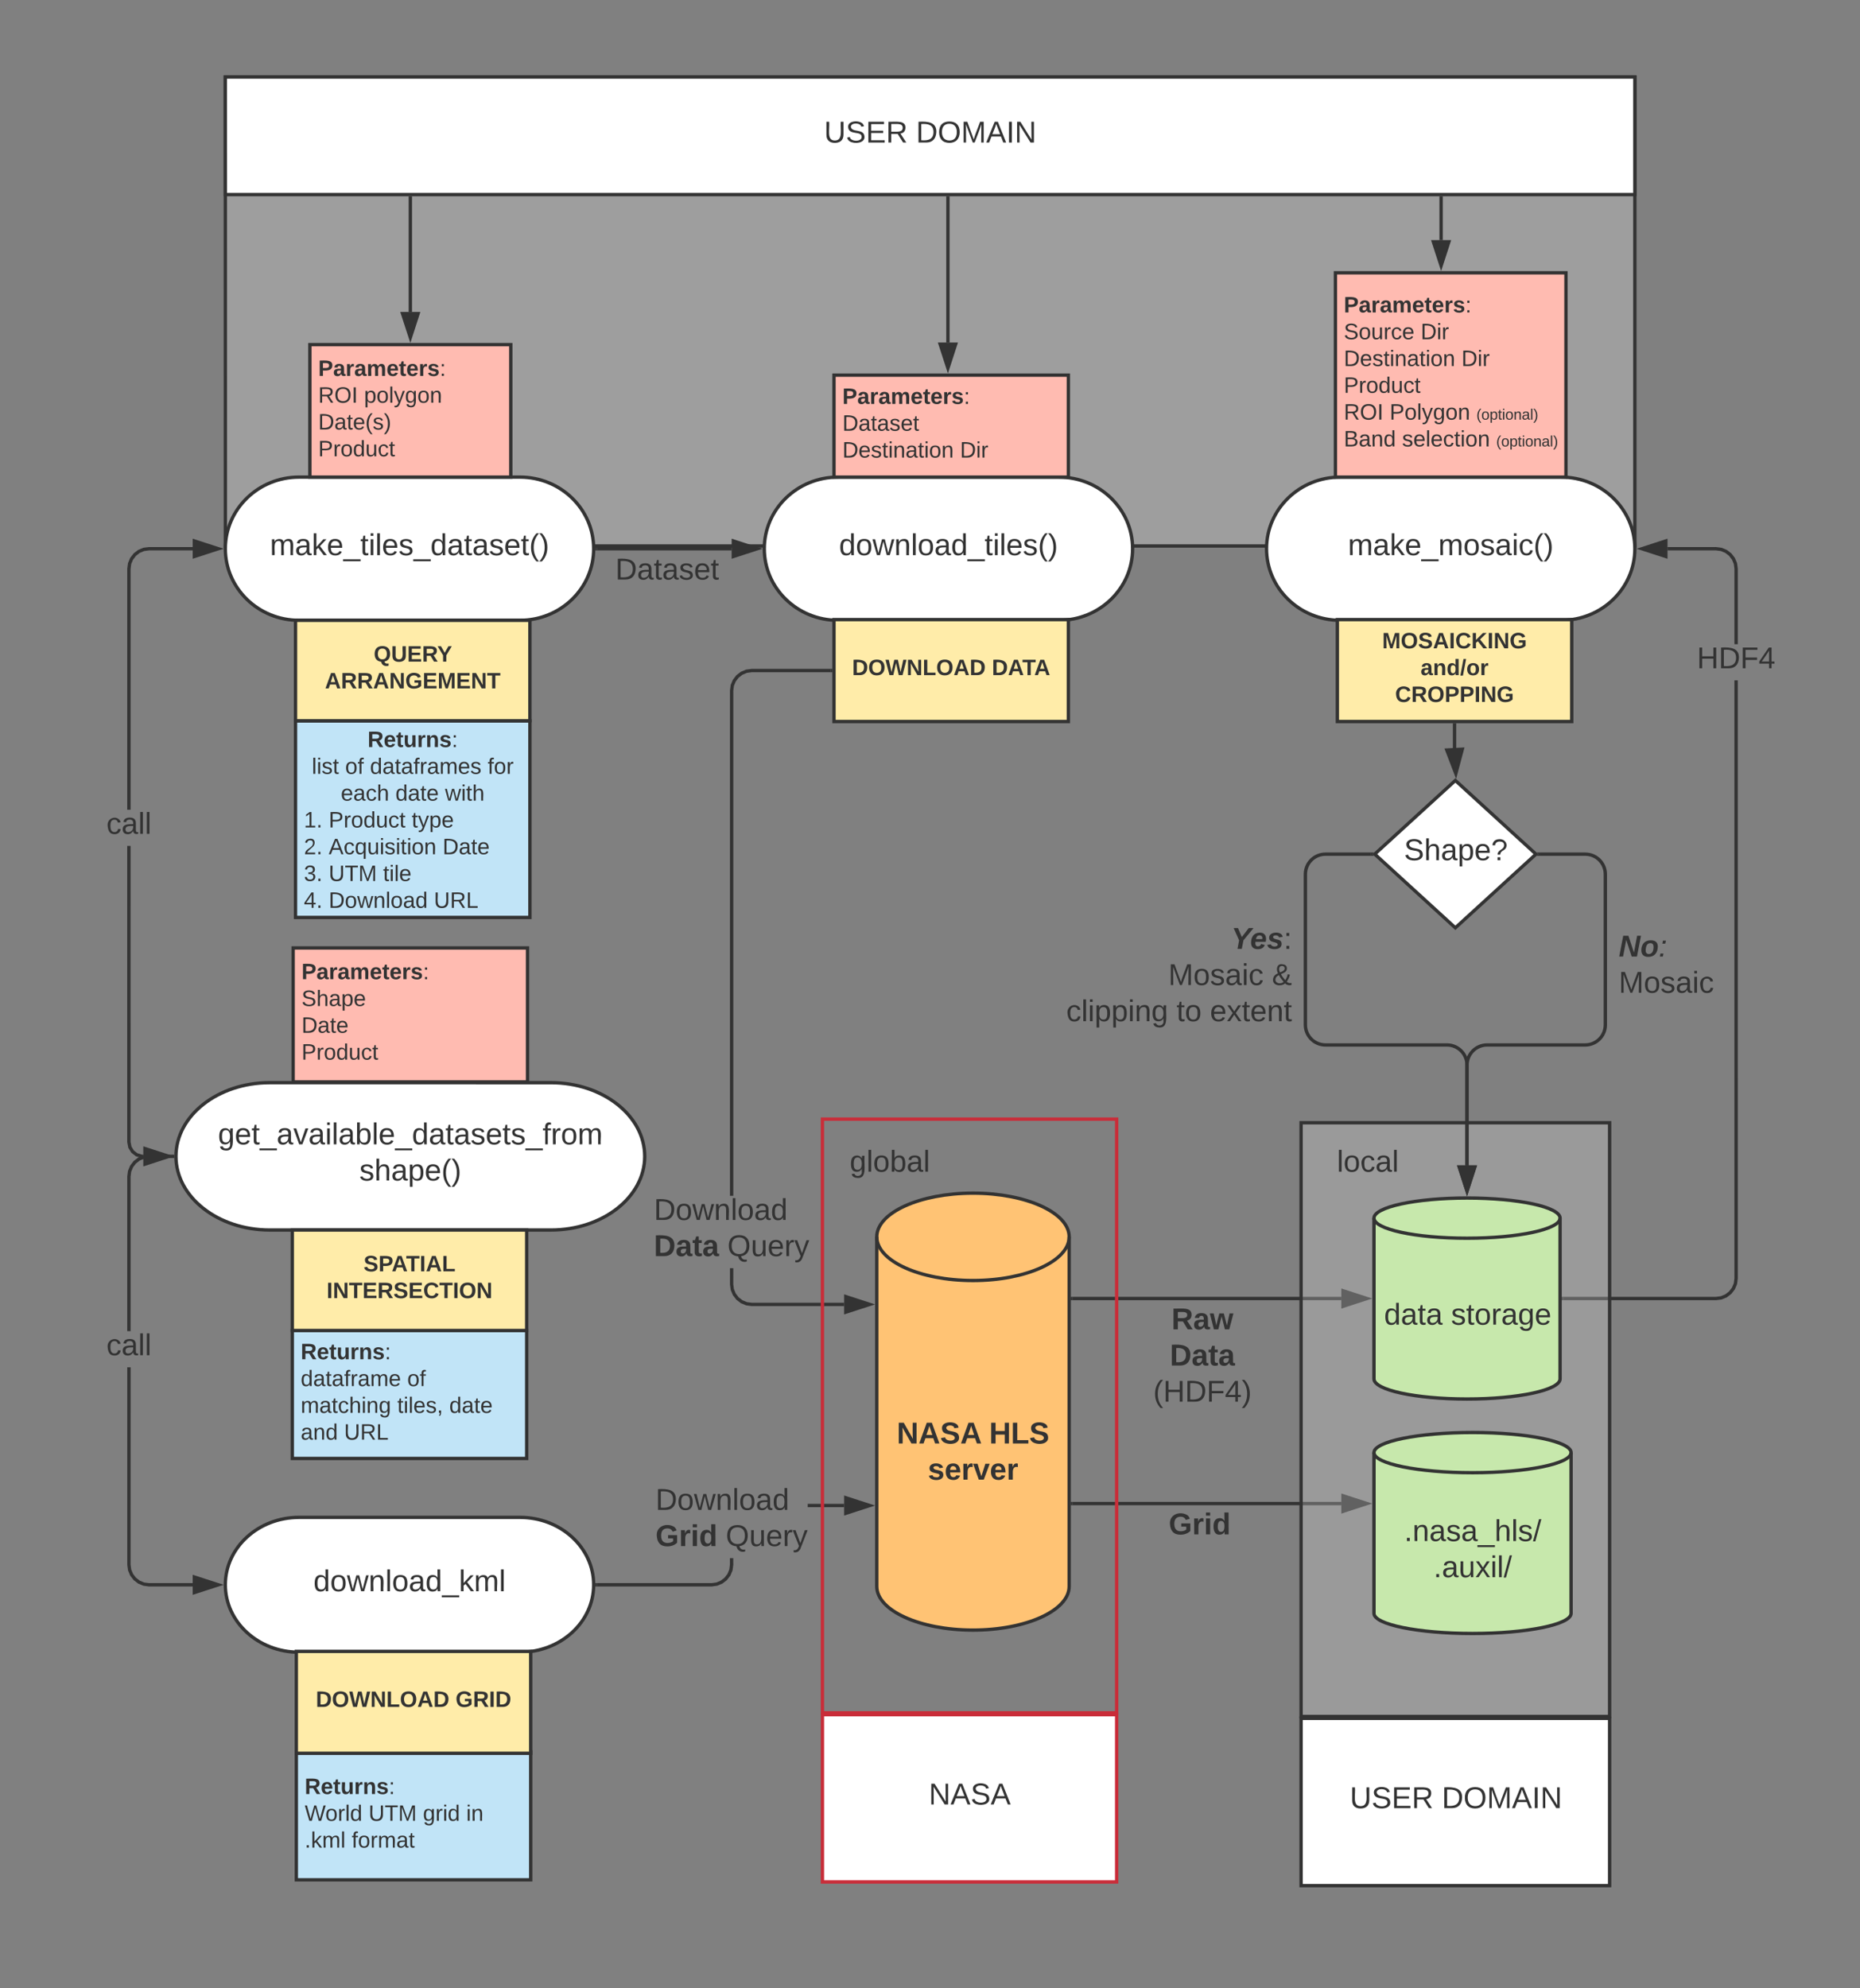 <svg xmlns="http://www.w3.org/2000/svg" xmlns:xlink="http://www.w3.org/1999/xlink" xmlns:lucid="lucid" width="1111" height="1187"><rect width="100%" height="100%" fill="#808080" stroke="none"/><g transform="translate(-323 -474)" lucid:page-tab-id="0_0"><path d="M457.6 520h841.92v280h-841.9z" stroke="#333" stroke-width="2" fill="#e5e5e5" fill-opacity=".3"/><path d="M457.6 520h841.92v70.18h-841.9z" stroke="#333" stroke-width="2" fill="#fff"/><use xlink:href="#a" transform="matrix(1,0,0,1,462.609,525) translate(352.625 34.1)"/><use xlink:href="#b" transform="matrix(1,0,0,1,462.609,525) translate(407.525 34.1)"/><path d="M889.2 592.18v86.33" stroke="#333" stroke-width="2" fill="none"/><path d="M890.2 592.2h-2v-1.02h2z" fill="#333"/><path d="M889.2 693.78l-4.64-14.27h9.27z" stroke="#333" stroke-width="2" fill="#333"/><path d="M679.6 801.63h80.42" stroke="#333" stroke-width="2" fill="none"/><path d="M679.64 802.63h-1.1l.07-1-.04-1h1.08z" fill="#333"/><path d="M775.28 801.63l-14.26 4.63V797z" stroke="#333" stroke-width="2" fill="#333"/><use xlink:href="#c" transform="matrix(1,0,0,1,690.544,805.628) translate(0 14.4)"/><path d="M1183.8 592.18v25.19" stroke="#333" stroke-width="2" fill="none"/><path d="M1184.8 592.2h-2v-1.02h2z" fill="#333"/><path d="M1183.8 632.64l-4.64-14.27h9.27z" stroke="#333" stroke-width="2" fill="#333"/><path d="M401 1155.76l.54 2.85 1.42 2.32 2.13 1.65 2.7.82.84.04-.1 2-1.1-.06-3.28-1-2.7-2.1-1.82-2.93-.64-3.4V979.06h2zm37.1-353.13h-26.03l-2.92.38-2.64 1.1-2.27 1.76-1.76 2.28-1.1 2.63-.37 2.92v143.77h-2v-143.9l.43-3.32 1.3-3.12 2.07-2.7 2.7-2.08 3.13-1.3 3.3-.42h26.18zM453.37 801.63l-14.26 4.63V797z" fill="#333"/><path d="M456.6 801.63l-18.5 6v-12zm-16.5 3.26l10.04-3.27-10.03-3.26zM423.85 1164.44l-14.26 4.63v-9.27z" fill="#333"/><path d="M427.1 1164.44l-18.5 6v-12zm-16.5 3.26l10.02-3.26-10.03-3.26z" fill="#333"/><use xlink:href="#d" transform="matrix(1,0,0,1,386.55,957.472) translate(0 14.4)"/><path d="M401 1408.18l.38 2.92 1.1 2.64 1.75 2.28 2.28 1.76 2.65 1.1 2.92.37h26.04v2h-26.17l-3.3-.43-3.13-1.3-2.7-2.07-2.07-2.7-1.3-3.13-.43-3.3v-117.94h2zm25.1-242.74h-14.03l-2.92.38-2.64 1.1-2.27 1.75-1.76 2.28-1.1 2.63-.37 2.92v92.28h-2v-92.4l.43-3.32 1.3-3.12 2.07-2.7 2.7-2.08 3.13-1.3 3.3-.42h14.16z" fill="#333"/><path d="M427.1 1164.43v1h-1.04v-2h1.07zM453.37 1420.25l-14.26 4.64v-9.3z" fill="#333"/><path d="M456.6 1420.25l-18.5 6v-12zm-16.5 3.26l10.04-3.25-10.03-3.26z" fill="#333"/><use xlink:href="#d" transform="matrix(1,0,0,1,386.55,1268.777) translate(0 14.4)"/><path d="M963.62 1371.74h160.58" stroke="#333" stroke-width="2" fill="none"/><path d="M963.65 1372.74h-1.03v-2h1.03z" fill="#333"/><path d="M1139.46 1371.74l-14.26 4.63v-9.27z" stroke="#333" stroke-width="2" fill="#333"/><use xlink:href="#e" transform="matrix(1,0,0,1,1021.087,1375.737) translate(0 14.4)"/><path d="M761 1240.76l.38 2.92 1.1 2.63 1.75 2.3 2.28 1.75 2.65 1.1 2.92.38h55.14v2h-55.27l-3.3-.44-3.13-1.3-2.7-2.08-2.07-2.7-1.3-3.12-.43-3.3v-9.7h2zm58.15-365.38h-47.08l-2.92.38-2.64 1.1-2.27 1.75-1.76 2.3-1.1 2.62-.37 2.92V1188h-2V886.3l.43-3.3 1.3-3.12 2.07-2.7 2.7-2.08 3.13-1.3 3.3-.42h47.22z" fill="#333"/><path d="M820.15 875.38h-1.03v-2h1.03zM842.48 1252.83l-14.27 4.63v-9.27z" fill="#333"/><path d="M845.7 1252.83l-18.5 6v-12.02zm-16.5 3.25l10.04-3.25-10.03-3.26z" fill="#333"/><use xlink:href="#f" transform="matrix(1,0,0,1,713.575,1188.013) translate(0 14.4)"/><use xlink:href="#g" transform="matrix(1,0,0,1,713.575,1188.013) translate(0 36)"/><use xlink:href="#h" transform="matrix(1,0,0,1,713.575,1188.013) translate(43.9 36)"/><path d="M963.62 1249.32h160.58" stroke="#333" stroke-width="2" fill="none"/><path d="M963.65 1250.33h-1.03v-2h1.03z" fill="#333"/><path d="M1139.46 1249.32l-14.26 4.64v-9.27z" stroke="#333" stroke-width="2" fill="#333"/><use xlink:href="#i" transform="matrix(1,0,0,1,1011.839,1253.325) translate(10.905 14.4)"/><use xlink:href="#j" transform="matrix(1,0,0,1,1011.839,1253.325) translate(9.93 36)"/><use xlink:href="#k" transform="matrix(1,0,0,1,1011.839,1253.325) translate(0.005 57.6)"/><path d="M761 1408.32l-.43 3.3-1.3 3.13-2.07 2.7-2.7 2.07-3.13 1.3-3.3.43H679.6v-2h68.33l2.92-.38 2.64-1.1 2.27-1.75 1.76-2.28 1.1-2.64.37-2.92v-3.85h2zm66.2-34.4h-21.75v-2h21.76z" fill="#333"/><path d="M679.64 1421.25h-1.1l.07-1-.04-1h1.08zM842.48 1372.93l-14.27 4.63v-9.27z" fill="#333"/><path d="M845.7 1372.93l-18.5 6v-12.02zm-16.5 3.26l10.04-3.27-10.03-3.26z" fill="#333"/><use xlink:href="#l" transform="matrix(1,0,0,1,714.55,1361.132) translate(0 14.4)"/><use xlink:href="#m" transform="matrix(1,0,0,1,714.55,1361.132) translate(0 36)"/><use xlink:href="#h" transform="matrix(1,0,0,1,714.55,1361.132) translate(41.95 36)"/><path d="M814.25 1142.2H990v354.5H814.25z" stroke="#c92d39" stroke-width="2" fill-opacity="0"/><path d="M961.62 1421.2c0 14.42-25.72 26.1-57.45 26.1-31.73 0-57.46-11.68-57.46-26.1v-208.7c0-14.42 25.74-26.1 57.47-26.1s57.45 11.68 57.45 26.1z" stroke="#333" stroke-width="2" fill="#ffc374"/><path d="M961.62 1212.5c0 14.4-25.72 26.08-57.45 26.08-31.73 0-57.46-11.68-57.46-26.1" stroke="#333" stroke-width="2" fill="none"/><use xlink:href="#n" transform="matrix(1,0,0,1,851.713,1243.58) translate(6.95 92.3)"/><use xlink:href="#o" transform="matrix(1,0,0,1,851.713,1243.58) translate(62.15 92.3)"/><use xlink:href="#p" transform="matrix(1,0,0,1,851.713,1243.58) translate(25.5 113.9)"/><path d="M740 1140h228.88v60H740z" stroke="#000" stroke-opacity="0" stroke-width="2" fill="#fff" fill-opacity="0"/><use xlink:href="#q" transform="matrix(1,0,0,1,745,1145) translate(85.55 28.6)"/><path d="M814.25 1497.8H990v99.88H814.25z" stroke="#c92d39" stroke-width="2" fill="#fff"/><use xlink:href="#r" transform="matrix(1,0,0,1,819.252,1502.813) translate(58.525 48.6)"/><path d="M1361 1237.4l-.43 3.3-1.3 3.12-2.07 2.7-2.7 2.08-3.13 1.3-3.3.42h-91.22v-2h91.08l2.92-.38 2.64-1.1 2.27-1.74 1.76-2.3 1.1-2.62.37-2.92V880.23h2zm-9.63-436.34l3.13 1.3 2.7 2.07 2.07 2.7 1.3 3.12.43 3.3v45.08h-2V813.7l-.38-2.93-1.1-2.63-1.75-2.28-2.28-1.76-2.65-1.1-2.92-.37h-28.9v-2h29.04z" fill="#333"/><path d="M1256.88 1250.33h-1.03v-2h1.03zM1318.02 806.26l-14.26-4.63 14.26-4.64z" fill="#333"/><path d="M1319.02 807.64l-18.5-6 18.5-6.02zm-12.03-6l10.02 3.25v-6.53z" fill="#333"/><use xlink:href="#s" transform="matrix(1,0,0,1,1336.575,858.626) translate(0 14.4)"/><path d="M633.6 1380c24.3 0 44 18.02 44 40.25s-19.7 40.25-44 40.25h-132c-24.3 0-44-18.02-44-40.25s19.7-40.25 44-40.25z" stroke="#333" stroke-width="2" fill="#fff"/><use xlink:href="#t" transform="matrix(1,0,0,1,462.609,1385) translate(47.6 39.1)"/><path d="M500 1520h140v76.4H500z" stroke="#333" stroke-width="2" fill="#c1e4f7"/><use xlink:href="#u" transform="matrix(1,0,0,1,505,1525) translate(0 20.167)"/><use xlink:href="#v" transform="matrix(1,0,0,1,505,1525) translate(0 36.167)"/><use xlink:href="#w" transform="matrix(1,0,0,1,505,1525) translate(38.148 36.167)"/><use xlink:href="#x" transform="matrix(1,0,0,1,505,1525) translate(70.63 36.167)"/><use xlink:href="#y" transform="matrix(1,0,0,1,505,1525) translate(96.481 36.167)"/><use xlink:href="#z" transform="matrix(1,0,0,1,505,1525) translate(0 52.167)"/><use xlink:href="#A" transform="matrix(1,0,0,1,505,1525) translate(28.074 52.167)"/><path d="M500 1460h140v60.86H500z" stroke="#333" stroke-width="2" fill="#ffeca9"/><use xlink:href="#B" transform="matrix(1,0,0,1,505,1465) translate(6.63 28.167)"/><use xlink:href="#C" transform="matrix(1,0,0,1,505,1465) translate(90.111 28.167)"/><path d="M652.1 1120.45c30.92 0 56 19.7 56 44 0 24.28-25.08 43.97-56 43.97h-168c-30.94 0-56-19.7-56-43.98 0-24.3 25.06-44 56-44z" stroke="#333" stroke-width="2" fill="#fff"/><use xlink:href="#D" transform="matrix(1,0,0,1,433.088,1125.45) translate(20.125 31.8)"/><use xlink:href="#E" transform="matrix(1,0,0,1,433.088,1125.45) translate(104.55 53.4)"/><path d="M498.1 1040h140v80h-140z" stroke="#333" stroke-width="2" fill="#ffbbb1"/><use xlink:href="#F" transform="matrix(1,0,0,1,503.088,1045) translate(0 13.667)"/><use xlink:href="#G" transform="matrix(1,0,0,1,503.088,1045) translate(0 29.667)"/><use xlink:href="#H" transform="matrix(1,0,0,1,503.088,1045) translate(0 45.667)"/><use xlink:href="#I" transform="matrix(1,0,0,1,503.088,1045) translate(0 61.667)"/><path d="M497.6 1268.42h140v76.4h-140z" stroke="#333" stroke-width="2" fill="#c1e4f7"/><use xlink:href="#u" transform="matrix(1,0,0,1,502.609,1273.425) translate(0 12.167)"/><use xlink:href="#J" transform="matrix(1,0,0,1,502.609,1273.425) translate(0 28.167)"/><use xlink:href="#K" transform="matrix(1,0,0,1,502.609,1273.425) translate(63.63 28.167)"/><use xlink:href="#L" transform="matrix(1,0,0,1,502.609,1273.425) translate(0 44.167)"/><use xlink:href="#M" transform="matrix(1,0,0,1,502.609,1273.425) translate(57.704 44.167)"/><use xlink:href="#N" transform="matrix(1,0,0,1,502.609,1273.425) translate(88.741 44.167)"/><use xlink:href="#O" transform="matrix(1,0,0,1,502.609,1273.425) translate(0 60.167)"/><use xlink:href="#P" transform="matrix(1,0,0,1,502.609,1273.425) translate(25.926 60.167)"/><path d="M497.6 1208.42h140v60h-140z" stroke="#333" stroke-width="2" fill="#ffeca9"/><use xlink:href="#Q" transform="matrix(1,0,0,1,502.609,1213.425) translate(37.556 19.667)"/><use xlink:href="#R" transform="matrix(1,0,0,1,502.609,1213.425) translate(15.481 35.667)"/><path d="M633.6 758.88c24.3 0 44 19.14 44 42.75 0 23.6-19.7 42.75-44 42.75h-132c-24.3 0-44-19.14-44-42.75 0-23.6 19.7-42.75 44-42.75z" stroke="#333" stroke-width="2" fill="#fff"/><use xlink:href="#S" transform="matrix(1,0,0,1,462.609,763.878) translate(21.625 41.6)"/><path d="M508.1 679.78h120v79.1h-120z" stroke="#333" stroke-width="2" fill="#ffbbb1"/><use xlink:href="#F" transform="matrix(1,0,0,1,513.088,684.778) translate(0 13.667)"/><use xlink:href="#T" transform="matrix(1,0,0,1,513.088,684.778) translate(0 29.667)"/><use xlink:href="#U" transform="matrix(1,0,0,1,513.088,684.778) translate(27.37 29.667)"/><use xlink:href="#V" transform="matrix(1,0,0,1,513.088,684.778) translate(0 45.667)"/><use xlink:href="#I" transform="matrix(1,0,0,1,513.088,684.778) translate(0 61.667)"/><path d="M499.52 904.38h140v117.4h-140z" stroke="#333" stroke-width="2" fill="#c1e4f7"/><use xlink:href="#W" transform="matrix(1,0,0,1,504.521,909.378) translate(38.037 10.667)"/><use xlink:href="#X" transform="matrix(1,0,0,1,504.521,909.378) translate(4.722 26.667)"/><use xlink:href="#Y" transform="matrix(1,0,0,1,504.521,909.378) translate(24.648 26.667)"/><use xlink:href="#Z" transform="matrix(1,0,0,1,504.521,909.378) translate(39.463 26.667)"/><use xlink:href="#aa" transform="matrix(1,0,0,1,504.521,909.378) translate(109.759 26.667)"/><use xlink:href="#ab" transform="matrix(1,0,0,1,504.521,909.378) translate(22.074 42.667)"/><use xlink:href="#ac" transform="matrix(1,0,0,1,504.521,909.378) translate(54.667 42.667)"/><use xlink:href="#ad" transform="matrix(1,0,0,1,504.521,909.378) translate(84.296 42.667)"/><use xlink:href="#ae" transform="matrix(1,0,0,1,504.521,909.378) translate(0 58.667)"/><use xlink:href="#af" transform="matrix(1,0,0,1,504.521,909.378) translate(14.815 58.667)"/><use xlink:href="#ag" transform="matrix(1,0,0,1,504.521,909.378) translate(64.407 58.667)"/><use xlink:href="#ah" transform="matrix(1,0,0,1,504.521,909.378) translate(0 74.667)"/><use xlink:href="#ai" transform="matrix(1,0,0,1,504.521,909.378) translate(14.815 74.667)"/><use xlink:href="#aj" transform="matrix(1,0,0,1,504.521,909.378) translate(82.852 74.667)"/><use xlink:href="#ak" transform="matrix(1,0,0,1,504.521,909.378) translate(0 90.667)"/><use xlink:href="#al" transform="matrix(1,0,0,1,504.521,909.378) translate(14.815 90.667)"/><use xlink:href="#am" transform="matrix(1,0,0,1,504.521,909.378) translate(47.296 90.667)"/><use xlink:href="#an" transform="matrix(1,0,0,1,504.521,909.378) translate(0 106.667)"/><use xlink:href="#ao" transform="matrix(1,0,0,1,504.521,909.378) translate(14.815 106.667)"/><use xlink:href="#ap" transform="matrix(1,0,0,1,504.521,909.378) translate(77.667 106.667)"/><path d="M499.52 844.38h140v60h-140z" stroke="#333" stroke-width="2" fill="#ffeca9"/><g><use xlink:href="#aq" transform="matrix(1,0,0,1,504.521,849.378) translate(41.704 19.667)"/><use xlink:href="#ar" transform="matrix(1,0,0,1,504.521,849.378) translate(12.556 35.667)"/></g><path d="M1100.16 1144.37h184.28v354.5h-184.28z" stroke="#333" stroke-width="2" fill="#e5e5e5" fill-opacity=".26"/><path d="M1261.43 1437.32c0 6.63-26.35 12-58.86 12-32.52 0-58.87-5.37-58.87-12v-96c0-6.62 26.35-12 58.87-12 32.5 0 58.86 5.38 58.86 12z" stroke="#333" stroke-width="2" fill="#c7e8ac"/><path d="M1261.43 1341.32c0 6.63-26.35 12-58.86 12-32.52 0-58.87-5.37-58.87-12" stroke="#333" stroke-width="2" fill="none"/><g><use xlink:href="#as" transform="matrix(1,0,0,1,1148.697,1358.325) translate(13.025 35.8)"/><use xlink:href="#at" transform="matrix(1,0,0,1,1148.697,1358.325) translate(30.55 57.4)"/></g><path d="M1254.85 1297.32c0 6.63-24.88 12-55.58 12s-55.57-5.37-55.57-12v-96c0-6.62 24.88-12 55.57-12 30.7 0 55.58 5.38 55.58 12z" stroke="#333" stroke-width="2" fill="#c7e8ac"/><path d="M1254.85 1201.32c0 6.63-24.88 12-55.58 12s-55.57-5.37-55.57-12" stroke="#333" stroke-width="2" fill="none"/><g><use xlink:href="#au" transform="matrix(1,0,0,1,1148.697,1218.325) translate(1.025 46.6)"/><use xlink:href="#av" transform="matrix(1,0,0,1,1148.697,1218.325) translate(41.025 46.6)"/></g><path d="M1020 1140h240v60h-240z" stroke="#000" stroke-opacity="0" stroke-width="2" fill="#fff" fill-opacity="0"/><g><use xlink:href="#aw" transform="matrix(1,0,0,1,1025,1145) translate(96.55 28.6)"/></g><path d="M1100.16 1500h184.28v99.87h-184.28z" stroke="#333" stroke-width="2" fill="#fff"/><g><use xlink:href="#a" transform="matrix(1,0,0,1,1105.157,1505) translate(24.125 48.6)"/><use xlink:href="#b" transform="matrix(1,0,0,1,1105.157,1505) translate(79.025 48.6)"/></g><path d="M1192.3 940l48.15 44-48.15 43.98-48.15-44z" stroke="#333" stroke-width="2" fill="#fff"/><g><use xlink:href="#ax" transform="matrix(1,0,0,1,1149.147,945) translate(12.5 42.6)"/></g><path d="M1191.82 906.8v14.68" stroke="#333" stroke-width="2" fill="none"/><path d="M1192.82 906.84h-2v-1.03h2z" fill="#333"/><path d="M1192.58 935.83l-5.38-14 9.25-.5z" stroke="#333" stroke-width="2" fill="#333"/><path d="M1141.66 984h-26.94c-6.63 0-12 5.36-12 12v89.92c0 6.62 5.37 12 12 12h72.55c6.63 0 12 5.37 12 12v59.9" stroke="#333" stroke-width="2" fill="none"/><path d="M1142.66 984l1.1 1h-2.12v-2h2.12z" fill="#333"/><path d="M1199.27 1185.1l-4.63-14.28h9.27z" stroke="#333" stroke-width="2" fill="#333"/><g><use xlink:href="#ay" transform="matrix(1,0,0,1,959.871,1026.151) translate(98.51 14.4)"/><use xlink:href="#az" transform="matrix(1,0,0,1,959.871,1026.151) translate(60.96 36)"/><use xlink:href="#aA" transform="matrix(1,0,0,1,959.871,1026.151) translate(122.86 36)"/><use xlink:href="#aB" transform="matrix(1,0,0,1,959.871,1026.151) translate(0.01 57.6)"/><use xlink:href="#aC" transform="matrix(1,0,0,1,959.871,1026.151) translate(65.86 57.6)"/><use xlink:href="#aD" transform="matrix(1,0,0,1,959.871,1026.151) translate(85.86 57.6)"/></g><path d="M1242.93 984h26.95c6.62 0 12 5.36 12 12v89.92c0 6.62-5.38 12-12 12h-58.6c-6.63 0-12 5.37-12 12v59.9" stroke="#333" stroke-width="2" fill="none"/><path d="M1242.96 985h-2.12l1.1-1-1.1-1h2.12z" fill="#333"/><path d="M1199.27 1185.1l-4.63-14.28h9.27z" stroke="#333" stroke-width="2" fill="#333"/><g><use xlink:href="#aE" transform="matrix(1,0,0,1,1289.876,1030.735) translate(0 14.4)"/><use xlink:href="#aF" transform="matrix(1,0,0,1,1289.876,1030.735) translate(0 36)"/></g><path d="M955.52 758.88c24.3 0 44 19.14 44 42.75 0 23.6-19.7 42.75-44 42.75h-132c-24.3 0-44-19.14-44-42.75 0-23.6 19.7-42.75 44-42.75z" stroke="#333" stroke-width="2" fill="#fff"/><g><use xlink:href="#aG" transform="matrix(1,0,0,1,784.521,763.878) translate(39.65 41.6)"/></g><path d="M821.15 698h140v60.88h-140z" stroke="#333" stroke-width="2" fill="#ffbbb1"/><g><use xlink:href="#F" transform="matrix(1,0,0,1,826.146,703.013) translate(0 12.167)"/><use xlink:href="#aH" transform="matrix(1,0,0,1,826.146,703.013) translate(0 28.167)"/><use xlink:href="#aI" transform="matrix(1,0,0,1,826.146,703.013) translate(0 44.167)"/><use xlink:href="#aJ" transform="matrix(1,0,0,1,826.146,703.013) translate(70.259 44.167)"/></g><path d="M821.15 843.95h140v60.86h-140z" stroke="#333" stroke-width="2" fill="#ffeca9"/><g><use xlink:href="#B" transform="matrix(1,0,0,1,826.146,848.946) translate(5.815 28.167)"/><use xlink:href="#aK" transform="matrix(1,0,0,1,826.146,848.946) translate(89.296 28.167)"/></g><path d="M1255.52 758.88c24.3 0 44 19.14 44 42.75 0 23.6-19.7 42.75-44 42.75h-132c-24.3 0-44-19.14-44-42.75 0-23.6 19.7-42.75 44-42.75z" stroke="#333" stroke-width="2" fill="#fff"/><g><use xlink:href="#aL" transform="matrix(1,0,0,1,1084.521,763.878) translate(43.625 41.6)"/></g><path d="M1120.67 636.88h137.7v122h-137.7z" stroke="#333" stroke-width="2" fill="#ffbbb1"/><g><use xlink:href="#F" transform="matrix(1,0,0,1,1125.671,641.878) translate(0 18.667)"/><use xlink:href="#aM" transform="matrix(1,0,0,1,1125.671,641.878) translate(0 34.667)"/><use xlink:href="#aN" transform="matrix(1,0,0,1,1125.671,641.878) translate(45.889 34.667)"/><use xlink:href="#aI" transform="matrix(1,0,0,1,1125.671,641.878) translate(0 50.667)"/><use xlink:href="#aN" transform="matrix(1,0,0,1,1125.671,641.878) translate(70.259 50.667)"/><use xlink:href="#aO" transform="matrix(1,0,0,1,1125.671,641.878) translate(0 66.667)"/><use xlink:href="#T" transform="matrix(1,0,0,1,1125.671,641.878) translate(0 82.667)"/><use xlink:href="#aP" transform="matrix(1,0,0,1,1125.671,641.878) translate(27.37 82.667)"/><use xlink:href="#aQ" transform="matrix(1,0,0,1,1125.671,641.878) translate(79.185 82.667)"/><use xlink:href="#aR" transform="matrix(1,0,0,1,1125.671,641.878) translate(0 98.667)"/><use xlink:href="#aS" transform="matrix(1,0,0,1,1125.671,641.878) translate(34.815 98.667)"/><use xlink:href="#aT" transform="matrix(1,0,0,1,1125.671,641.878) translate(91.037 98.667)"/></g><path d="M1121.82 843.95h140v60.86h-140z" stroke="#333" stroke-width="2" fill="#ffeca9"/><g><use xlink:href="#aU" transform="matrix(1,0,0,1,1126.82,848.946) translate(21.759 12.167)"/><use xlink:href="#aV" transform="matrix(1,0,0,1,1126.82,848.946) translate(44.685 28.167)"/><use xlink:href="#aW" transform="matrix(1,0,0,1,1126.82,848.946) translate(29.5 44.167)"/></g><path d="M568.1 592.18v68.1" stroke="#333" stroke-width="2" fill="none"/><path d="M569.1 592.2h-2v-1.02h2z" fill="#333"/><path d="M568.1 675.54l-4.65-14.27h9.27z" stroke="#333" stroke-width="2" fill="#333"/><defs><path fill="#333" d="M232-93c-1 65-40 97-104 97C67 4 28-28 28-90v-158h33c8 89-33 224 67 224 102 0 64-133 71-224h33v155" id="aX"/><path fill="#333" d="M185-189c-5-48-123-54-124 2 14 75 158 14 163 119 3 78-121 87-175 55-17-10-28-26-33-46l33-7c5 56 141 63 141-1 0-78-155-14-162-118-5-82 145-84 179-34 5 7 8 16 11 25" id="aY"/><path fill="#333" d="M30 0v-248h187v28H63v79h144v27H63v87h162V0H30" id="aZ"/><path fill="#333" d="M233-177c-1 41-23 64-60 70L243 0h-38l-65-103H63V0H30v-248c88 3 205-21 203 71zM63-129c60-2 137 13 137-47 0-61-80-42-137-45v92" id="ba"/><g id="a"><use transform="matrix(0.05,0,0,0.05,0,0)" xlink:href="#aX"/><use transform="matrix(0.05,0,0,0.05,12.95,0)" xlink:href="#aY"/><use transform="matrix(0.05,0,0,0.05,24.95,0)" xlink:href="#aZ"/><use transform="matrix(0.05,0,0,0.05,36.95,0)" xlink:href="#ba"/></g><path fill="#333" d="M30-248c118-7 216 8 213 122C240-48 200 0 122 0H30v-248zM63-27c89 8 146-16 146-99s-60-101-146-95v194" id="bb"/><path fill="#333" d="M140-251c81 0 123 46 123 126C263-46 219 4 140 4 59 4 17-45 17-125s42-126 123-126zm0 227c63 0 89-41 89-101s-29-99-89-99c-61 0-89 39-89 99S79-25 140-24" id="bc"/><path fill="#333" d="M240 0l2-218c-23 76-54 145-80 218h-23L58-218 59 0H30v-248h44l77 211c21-75 51-140 76-211h43V0h-30" id="bd"/><path fill="#333" d="M205 0l-28-72H64L36 0H1l101-248h38L239 0h-34zm-38-99l-47-123c-12 45-31 82-46 123h93" id="be"/><path fill="#333" d="M33 0v-248h34V0H33" id="bf"/><path fill="#333" d="M190 0L58-211 59 0H30v-248h39L202-35l-2-213h31V0h-41" id="bg"/><g id="b"><use transform="matrix(0.05,0,0,0.05,0,0)" xlink:href="#bb"/><use transform="matrix(0.05,0,0,0.05,12.95,0)" xlink:href="#bc"/><use transform="matrix(0.05,0,0,0.05,26.95,0)" xlink:href="#bd"/><use transform="matrix(0.05,0,0,0.05,41.9,0)" xlink:href="#be"/><use transform="matrix(0.05,0,0,0.05,53.9,0)" xlink:href="#bf"/><use transform="matrix(0.05,0,0,0.05,58.9,0)" xlink:href="#bg"/></g><path fill="#333" d="M141-36C126-15 110 5 73 4 37 3 15-17 15-53c-1-64 63-63 125-63 3-35-9-54-41-54-24 1-41 7-42 31l-33-3c5-37 33-52 76-52 45 0 72 20 72 64v82c-1 20 7 32 28 27v20c-31 9-61-2-59-35zM48-53c0 20 12 33 32 33 41-3 63-29 60-74-43 2-92-5-92 41" id="bh"/><path fill="#333" d="M59-47c-2 24 18 29 38 22v24C64 9 27 4 27-40v-127H5v-23h24l9-43h21v43h35v23H59v120" id="bi"/><path fill="#333" d="M135-143c-3-34-86-38-87 0 15 53 115 12 119 90S17 21 10-45l28-5c4 36 97 45 98 0-10-56-113-15-118-90-4-57 82-63 122-42 12 7 21 19 24 35" id="bj"/><path fill="#333" d="M100-194c63 0 86 42 84 106H49c0 40 14 67 53 68 26 1 43-12 49-29l28 8c-11 28-37 45-77 45C44 4 14-33 15-96c1-61 26-98 85-98zm52 81c6-60-76-77-97-28-3 7-6 17-6 28h103" id="bk"/><g id="c"><use transform="matrix(0.05,0,0,0.05,0,0)" xlink:href="#bb"/><use transform="matrix(0.05,0,0,0.05,12.95,0)" xlink:href="#bh"/><use transform="matrix(0.05,0,0,0.05,22.95,0)" xlink:href="#bi"/><use transform="matrix(0.05,0,0,0.05,27.95,0)" xlink:href="#bh"/><use transform="matrix(0.05,0,0,0.05,37.95,0)" xlink:href="#bj"/><use transform="matrix(0.05,0,0,0.05,46.95,0)" xlink:href="#bk"/><use transform="matrix(0.05,0,0,0.05,56.95,0)" xlink:href="#bi"/></g><path fill="#333" d="M96-169c-40 0-48 33-48 73s9 75 48 75c24 0 41-14 43-38l32 2c-6 37-31 61-74 61-59 0-76-41-82-99-10-93 101-131 147-64 4 7 5 14 7 22l-32 3c-4-21-16-35-41-35" id="bl"/><path fill="#333" d="M24 0v-261h32V0H24" id="bm"/><g id="d"><use transform="matrix(0.05,0,0,0.05,0,0)" xlink:href="#bl"/><use transform="matrix(0.05,0,0,0.05,9,0)" xlink:href="#bh"/><use transform="matrix(0.05,0,0,0.05,19,0)" xlink:href="#bm"/><use transform="matrix(0.05,0,0,0.05,22.95,0)" xlink:href="#bm"/></g><path fill="#333" d="M67-125c0 54 23 88 75 88 28 0 53-7 68-21v-34h-60v-39h108v91C232-14 192 4 140 4 58 4 20-42 15-125 8-236 126-280 215-234c19 10 29 26 37 47l-47 15c-11-23-29-39-63-39-53 1-75 33-75 86" id="bn"/><path fill="#333" d="M135-150c-39-12-60 13-60 57V0H25l-1-190h47c2 13-1 29 3 40 6-28 27-53 61-41v41" id="bo"/><path fill="#333" d="M25-224v-37h50v37H25zM25 0v-190h50V0H25" id="bp"/><path fill="#333" d="M88-194c31-1 46 15 58 34l-1-101h50l1 261h-48c-2-10 0-23-3-31C134-8 116 4 84 4 32 4 16-41 15-95c0-56 19-97 73-99zm17 164c33 0 40-30 41-66 1-37-9-64-41-64s-38 30-39 65c0 43 13 65 39 65" id="bq"/><g id="e"><use transform="matrix(0.05,0,0,0.05,0,0)" xlink:href="#bn"/><use transform="matrix(0.05,0,0,0.05,14,0)" xlink:href="#bo"/><use transform="matrix(0.05,0,0,0.05,21,0)" xlink:href="#bp"/><use transform="matrix(0.05,0,0,0.05,26,0)" xlink:href="#bq"/></g><path fill="#333" d="M100-194c62-1 85 37 85 99 1 63-27 99-86 99S16-35 15-95c0-66 28-99 85-99zM99-20c44 1 53-31 53-75 0-43-8-75-51-75s-53 32-53 75 10 74 51 75" id="br"/><path fill="#333" d="M206 0h-36l-40-164L89 0H53L-1-190h32L70-26l43-164h34l41 164 42-164h31" id="bs"/><path fill="#333" d="M117-194c89-4 53 116 60 194h-32v-121c0-31-8-49-39-48C34-167 62-67 57 0H25l-1-190h30c1 10-1 24 2 32 11-22 29-35 61-36" id="bt"/><path fill="#333" d="M85-194c31 0 48 13 60 33l-1-100h32l1 261h-30c-2-10 0-23-3-31C134-8 116 4 85 4 32 4 16-35 15-94c0-66 23-100 70-100zm9 24c-40 0-46 34-46 75 0 40 6 74 45 74 42 0 51-32 51-76 0-42-9-74-50-73" id="bu"/><g id="f"><use transform="matrix(0.05,0,0,0.05,0,0)" xlink:href="#bb"/><use transform="matrix(0.05,0,0,0.05,12.95,0)" xlink:href="#br"/><use transform="matrix(0.05,0,0,0.05,22.95,0)" xlink:href="#bs"/><use transform="matrix(0.05,0,0,0.05,35.9,0)" xlink:href="#bt"/><use transform="matrix(0.05,0,0,0.05,45.9,0)" xlink:href="#bm"/><use transform="matrix(0.05,0,0,0.05,49.85,0)" xlink:href="#br"/><use transform="matrix(0.05,0,0,0.05,59.85,0)" xlink:href="#bh"/><use transform="matrix(0.05,0,0,0.05,69.85,0)" xlink:href="#bu"/></g><path fill="#333" d="M24-248c120-7 223 5 221 122C244-46 201 0 124 0H24v-248zM76-40c74 7 117-18 117-86 0-67-45-88-117-82v168" id="bv"/><path fill="#333" d="M133-34C117-15 103 5 69 4 32 3 11-16 11-54c-1-60 55-63 116-61 1-26-3-47-28-47-18 1-26 9-28 27l-52-2c7-38 36-58 82-57s74 22 75 68l1 82c-1 14 12 18 25 15v27c-30 8-71 5-69-32zm-48 3c29 0 43-24 42-57-32 0-66-3-65 30 0 17 8 27 23 27" id="bw"/><path fill="#333" d="M115-3C79 11 28 4 28-45v-112H4v-33h27l15-45h31v45h36v33H77v99c-1 23 16 31 38 25v30" id="bx"/><g id="g"><use transform="matrix(0.05,0,0,0.05,0,0)" xlink:href="#bv"/><use transform="matrix(0.05,0,0,0.05,12.95,0)" xlink:href="#bw"/><use transform="matrix(0.05,0,0,0.05,22.95,0)" xlink:href="#bx"/><use transform="matrix(0.05,0,0,0.05,28.9,0)" xlink:href="#bw"/></g><path fill="#333" d="M140-251c81 0 123 46 123 126C263-53 228-8 163 1c7 30 30 48 69 40v23c-55 16-95-15-103-61C56-3 17-48 17-125c0-80 42-126 123-126zm0 227c63 0 89-41 89-101s-29-99-89-99c-61 0-89 39-89 99S79-25 140-24" id="by"/><path fill="#333" d="M84 4C-5 8 30-112 23-190h32v120c0 31 7 50 39 49 72-2 45-101 50-169h31l1 190h-30c-1-10 1-25-2-33-11 22-28 36-60 37" id="bz"/><path fill="#333" d="M114-163C36-179 61-72 57 0H25l-1-190h30c1 12-1 29 2 39 6-27 23-49 58-41v29" id="bA"/><path fill="#333" d="M179-190L93 31C79 59 56 82 12 73V49c39 6 53-20 64-50L1-190h34L92-34l54-156h33" id="bB"/><g id="h"><use transform="matrix(0.05,0,0,0.05,0,0)" xlink:href="#by"/><use transform="matrix(0.05,0,0,0.05,14,0)" xlink:href="#bz"/><use transform="matrix(0.05,0,0,0.05,24,0)" xlink:href="#bk"/><use transform="matrix(0.05,0,0,0.05,34,0)" xlink:href="#bA"/><use transform="matrix(0.05,0,0,0.05,39.95,0)" xlink:href="#bB"/></g><path fill="#333" d="M240-174c0 40-23 61-54 70L253 0h-59l-57-94H76V0H24v-248c93 4 217-23 216 74zM76-134c48-2 112 12 112-38 0-48-66-32-112-35v73" id="bC"/><path fill="#333" d="M231 0h-52l-39-155L100 0H48L-1-190h46L77-45c9-52 24-97 36-145h53l37 145 32-145h46" id="bD"/><g id="i"><use transform="matrix(0.05,0,0,0.05,0,0)" xlink:href="#bC"/><use transform="matrix(0.05,0,0,0.05,12.95,0)" xlink:href="#bw"/><use transform="matrix(0.05,0,0,0.05,22.95,0)" xlink:href="#bD"/></g><g id="j"><use transform="matrix(0.05,0,0,0.05,0,0)" xlink:href="#bv"/><use transform="matrix(0.05,0,0,0.05,12.95,0)" xlink:href="#bw"/><use transform="matrix(0.05,0,0,0.05,22.95,0)" xlink:href="#bx"/><use transform="matrix(0.05,0,0,0.05,28.9,0)" xlink:href="#bw"/></g><path fill="#333" d="M87 75C49 33 22-17 22-94c0-76 28-126 65-167h31c-38 41-64 92-64 168S80 34 118 75H87" id="bE"/><path fill="#333" d="M197 0v-115H63V0H30v-248h33v105h134v-105h34V0h-34" id="bF"/><path fill="#333" d="M63-220v92h138v28H63V0H30v-248h175v28H63" id="bG"/><path fill="#333" d="M155-56V0h-30v-56H8v-25l114-167h33v167h35v25h-35zm-30-156c-27 46-58 90-88 131h88v-131" id="bH"/><path fill="#333" d="M33-261c38 41 65 92 65 168S71 34 33 75H2C39 34 66-17 66-93S39-220 2-261h31" id="bI"/><g id="k"><use transform="matrix(0.05,0,0,0.05,0,0)" xlink:href="#bE"/><use transform="matrix(0.05,0,0,0.05,5.95,0)" xlink:href="#bF"/><use transform="matrix(0.05,0,0,0.05,18.9,0)" xlink:href="#bb"/><use transform="matrix(0.05,0,0,0.05,31.85,0)" xlink:href="#bG"/><use transform="matrix(0.05,0,0,0.05,42.8,0)" xlink:href="#bH"/><use transform="matrix(0.05,0,0,0.05,52.8,0)" xlink:href="#bI"/></g><g id="l"><use transform="matrix(0.05,0,0,0.05,0,0)" xlink:href="#bb"/><use transform="matrix(0.05,0,0,0.05,12.95,0)" xlink:href="#br"/><use transform="matrix(0.05,0,0,0.05,22.95,0)" xlink:href="#bs"/><use transform="matrix(0.05,0,0,0.05,35.9,0)" xlink:href="#bt"/><use transform="matrix(0.05,0,0,0.05,45.9,0)" xlink:href="#bm"/><use transform="matrix(0.05,0,0,0.05,49.85,0)" xlink:href="#br"/><use transform="matrix(0.05,0,0,0.05,59.85,0)" xlink:href="#bh"/><use transform="matrix(0.05,0,0,0.05,69.85,0)" xlink:href="#bu"/></g><g id="m"><use transform="matrix(0.05,0,0,0.05,0,0)" xlink:href="#bn"/><use transform="matrix(0.05,0,0,0.05,14,0)" xlink:href="#bo"/><use transform="matrix(0.05,0,0,0.05,21,0)" xlink:href="#bp"/><use transform="matrix(0.05,0,0,0.05,26,0)" xlink:href="#bq"/></g><path fill="#333" d="M175 0L67-191c6 58 2 128 3 191H24v-248h59L193-55c-6-58-2-129-3-193h46V0h-61" id="bJ"/><path fill="#333" d="M199 0l-22-63H83L61 0H9l90-248h61L250 0h-51zm-33-102l-36-108c-10 38-24 72-36 108h72" id="bK"/><path fill="#333" d="M169-182c-1-43-94-46-97-3 18 66 151 10 154 114 3 95-165 93-204 36-6-8-10-19-12-30l50-8c3 46 112 56 116 5-17-69-150-10-154-114-4-87 153-88 188-35 5 8 8 18 10 28" id="bL"/><g id="n"><use transform="matrix(0.05,0,0,0.05,0,0)" xlink:href="#bJ"/><use transform="matrix(0.05,0,0,0.05,12.95,0)" xlink:href="#bK"/><use transform="matrix(0.05,0,0,0.05,25.9,0)" xlink:href="#bL"/><use transform="matrix(0.05,0,0,0.05,37.9,0)" xlink:href="#bK"/></g><path fill="#333" d="M186 0v-106H76V0H24v-248h52v99h110v-99h50V0h-50" id="bM"/><path fill="#333" d="M24 0v-248h52v208h133V0H24" id="bN"/><g id="o"><use transform="matrix(0.05,0,0,0.05,0,0)" xlink:href="#bM"/><use transform="matrix(0.05,0,0,0.05,12.95,0)" xlink:href="#bN"/><use transform="matrix(0.05,0,0,0.05,23.9,0)" xlink:href="#bL"/></g><path fill="#333" d="M137-138c1-29-70-34-71-4 15 46 118 7 119 86 1 83-164 76-172 9l43-7c4 19 20 25 44 25 33 8 57-30 24-41C81-84 22-81 20-136c-2-80 154-74 161-7" id="bO"/><path fill="#333" d="M185-48c-13 30-37 53-82 52C43 2 14-33 14-96s30-98 90-98c62 0 83 45 84 108H66c0 31 8 55 39 56 18 0 30-7 34-22zm-45-69c5-46-57-63-70-21-2 6-4 13-4 21h74" id="bP"/><path fill="#333" d="M128 0H69L1-190h53L99-40l48-150h52" id="bQ"/><g id="p"><use transform="matrix(0.05,0,0,0.05,0,0)" xlink:href="#bO"/><use transform="matrix(0.05,0,0,0.05,10,0)" xlink:href="#bP"/><use transform="matrix(0.05,0,0,0.05,20,0)" xlink:href="#bo"/><use transform="matrix(0.05,0,0,0.05,27,0)" xlink:href="#bQ"/><use transform="matrix(0.05,0,0,0.05,37,0)" xlink:href="#bP"/><use transform="matrix(0.05,0,0,0.05,47,0)" xlink:href="#bo"/></g><path fill="#333" d="M177-190C167-65 218 103 67 71c-23-6-38-20-44-43l32-5c15 47 100 32 89-28v-30C133-14 115 1 83 1 29 1 15-40 15-95c0-56 16-97 71-98 29-1 48 16 59 35 1-10 0-23 2-32h30zM94-22c36 0 50-32 50-73 0-42-14-75-50-75-39 0-46 34-46 75s6 73 46 73" id="bR"/><path fill="#333" d="M115-194c53 0 69 39 70 98 0 66-23 100-70 100C84 3 66-7 56-30L54 0H23l1-261h32v101c10-23 28-34 59-34zm-8 174c40 0 45-34 45-75 0-40-5-75-45-74-42 0-51 32-51 76 0 43 10 73 51 73" id="bS"/><g id="q"><use transform="matrix(0.05,0,0,0.05,0,0)" xlink:href="#bR"/><use transform="matrix(0.05,0,0,0.05,10,0)" xlink:href="#bm"/><use transform="matrix(0.05,0,0,0.05,13.95,0)" xlink:href="#br"/><use transform="matrix(0.05,0,0,0.05,23.95,0)" xlink:href="#bS"/><use transform="matrix(0.05,0,0,0.05,33.95,0)" xlink:href="#bh"/><use transform="matrix(0.05,0,0,0.05,43.95,0)" xlink:href="#bm"/></g><g id="r"><use transform="matrix(0.05,0,0,0.05,0,0)" xlink:href="#bg"/><use transform="matrix(0.05,0,0,0.05,12.95,0)" xlink:href="#be"/><use transform="matrix(0.05,0,0,0.05,24.95,0)" xlink:href="#aY"/><use transform="matrix(0.05,0,0,0.05,36.95,0)" xlink:href="#be"/></g><g id="s"><use transform="matrix(0.05,0,0,0.05,0,0)" xlink:href="#bF"/><use transform="matrix(0.05,0,0,0.05,12.95,0)" xlink:href="#bb"/><use transform="matrix(0.05,0,0,0.05,25.9,0)" xlink:href="#bG"/><use transform="matrix(0.05,0,0,0.05,36.85,0)" xlink:href="#bH"/></g><path fill="#333" d="M-5 72V49h209v23H-5" id="bT"/><path fill="#333" d="M143 0L79-87 56-68V0H24v-261h32v163l83-92h37l-77 82L181 0h-38" id="bU"/><path fill="#333" d="M210-169c-67 3-38 105-44 169h-31v-121c0-29-5-50-35-48C34-165 62-65 56 0H25l-1-190h30c1 10-1 24 2 32 10-44 99-50 107 0 11-21 27-35 58-36 85-2 47 119 55 194h-31v-121c0-29-5-49-35-48" id="bV"/><g id="t"><use transform="matrix(0.05,0,0,0.05,0,0)" xlink:href="#bu"/><use transform="matrix(0.05,0,0,0.05,10,0)" xlink:href="#br"/><use transform="matrix(0.05,0,0,0.05,20,0)" xlink:href="#bs"/><use transform="matrix(0.05,0,0,0.05,32.95,0)" xlink:href="#bt"/><use transform="matrix(0.05,0,0,0.05,42.95,0)" xlink:href="#bm"/><use transform="matrix(0.05,0,0,0.05,46.9,0)" xlink:href="#br"/><use transform="matrix(0.05,0,0,0.05,56.9,0)" xlink:href="#bh"/><use transform="matrix(0.05,0,0,0.05,66.9,0)" xlink:href="#bu"/><use transform="matrix(0.05,0,0,0.05,76.9,0)" xlink:href="#bT"/><use transform="matrix(0.05,0,0,0.05,86.9,0)" xlink:href="#bU"/><use transform="matrix(0.05,0,0,0.05,95.9,0)" xlink:href="#bV"/><use transform="matrix(0.05,0,0,0.05,110.85,0)" xlink:href="#bm"/></g><path fill="#333" d="M85 4C-2 5 27-109 22-190h50c7 57-23 150 33 157 60-5 35-97 40-157h50l1 190h-47c-2-12 1-28-3-38-12 25-28 42-61 42" id="bW"/><path fill="#333" d="M135-194c87-1 58 113 63 194h-50c-7-57 23-157-34-157-59 0-34 97-39 157H25l-1-190h47c2 12-1 28 3 38 12-26 28-41 61-42" id="bX"/><path fill="#333" d="M33-154v-36h34v36H33zM33 0v-36h34V0H33" id="bY"/><g id="u"><use transform="matrix(0.037,0,0,0.037,0,0)" xlink:href="#bC"/><use transform="matrix(0.037,0,0,0.037,9.593,0)" xlink:href="#bP"/><use transform="matrix(0.037,0,0,0.037,17,0)" xlink:href="#bx"/><use transform="matrix(0.037,0,0,0.037,21.407,0)" xlink:href="#bW"/><use transform="matrix(0.037,0,0,0.037,29.519,0)" xlink:href="#bo"/><use transform="matrix(0.037,0,0,0.037,34.704,0)" xlink:href="#bX"/><use transform="matrix(0.037,0,0,0.037,42.815,0)" xlink:href="#bO"/><use transform="matrix(0.037,0,0,0.037,50.222,0)" xlink:href="#bY"/></g><path fill="#333" d="M266 0h-40l-56-210L115 0H75L2-248h35L96-30l15-64 43-154h32l59 218 59-218h35" id="bZ"/><g id="v"><use transform="matrix(0.037,0,0,0.037,0,0)" xlink:href="#bZ"/><use transform="matrix(0.037,0,0,0.037,12.296,0)" xlink:href="#br"/><use transform="matrix(0.037,0,0,0.037,19.704,0)" xlink:href="#bA"/><use transform="matrix(0.037,0,0,0.037,24.111,0)" xlink:href="#bm"/><use transform="matrix(0.037,0,0,0.037,27.037,0)" xlink:href="#bu"/></g><path fill="#333" d="M127-220V0H93v-220H8v-28h204v28h-85" id="ca"/><g id="w"><use transform="matrix(0.037,0,0,0.037,0,0)" xlink:href="#aX"/><use transform="matrix(0.037,0,0,0.037,9.593,0)" xlink:href="#ca"/><use transform="matrix(0.037,0,0,0.037,17.704,0)" xlink:href="#bd"/></g><path fill="#333" d="M24-231v-30h32v30H24zM24 0v-190h32V0H24" id="cb"/><g id="x"><use transform="matrix(0.037,0,0,0.037,0,0)" xlink:href="#bR"/><use transform="matrix(0.037,0,0,0.037,7.407,0)" xlink:href="#bA"/><use transform="matrix(0.037,0,0,0.037,11.815,0)" xlink:href="#cb"/><use transform="matrix(0.037,0,0,0.037,14.741,0)" xlink:href="#bu"/></g><g id="y"><use transform="matrix(0.037,0,0,0.037,0,0)" xlink:href="#cb"/><use transform="matrix(0.037,0,0,0.037,2.926,0)" xlink:href="#bt"/></g><path fill="#333" d="M33 0v-38h34V0H33" id="cc"/><g id="z"><use transform="matrix(0.037,0,0,0.037,0,0)" xlink:href="#cc"/><use transform="matrix(0.037,0,0,0.037,3.704,0)" xlink:href="#bU"/><use transform="matrix(0.037,0,0,0.037,10.37,0)" xlink:href="#bV"/><use transform="matrix(0.037,0,0,0.037,21.444,0)" xlink:href="#bm"/></g><path fill="#333" d="M101-234c-31-9-42 10-38 44h38v23H63V0H32v-167H5v-23h27c-7-52 17-82 69-68v24" id="cd"/><g id="A"><use transform="matrix(0.037,0,0,0.037,0,0)" xlink:href="#cd"/><use transform="matrix(0.037,0,0,0.037,3.704,0)" xlink:href="#br"/><use transform="matrix(0.037,0,0,0.037,11.111,0)" xlink:href="#bA"/><use transform="matrix(0.037,0,0,0.037,15.519,0)" xlink:href="#bV"/><use transform="matrix(0.037,0,0,0.037,26.593,0)" xlink:href="#bh"/><use transform="matrix(0.037,0,0,0.037,34,0)" xlink:href="#bi"/></g><path fill="#333" d="M140-251c80 0 125 45 125 126S219 4 139 4C58 4 15-44 15-125s44-126 125-126zm-1 214c52 0 73-35 73-88 0-50-21-86-72-86-52 0-73 35-73 86s22 88 72 88" id="ce"/><path fill="#333" d="M275 0h-61l-44-196L126 0H64L0-248h53L97-49l45-199h58l43 199 44-199h52" id="cf"/><g id="B"><use transform="matrix(0.037,0,0,0.037,0,0)" xlink:href="#bv"/><use transform="matrix(0.037,0,0,0.037,9.593,0)" xlink:href="#ce"/><use transform="matrix(0.037,0,0,0.037,19.963,0)" xlink:href="#cf"/><use transform="matrix(0.037,0,0,0.037,32.519,0)" xlink:href="#bJ"/><use transform="matrix(0.037,0,0,0.037,42.111,0)" xlink:href="#bN"/><use transform="matrix(0.037,0,0,0.037,50.222,0)" xlink:href="#ce"/><use transform="matrix(0.037,0,0,0.037,60.593,0)" xlink:href="#bK"/><use transform="matrix(0.037,0,0,0.037,70.185,0)" xlink:href="#bv"/></g><path fill="#333" d="M24 0v-248h52V0H24" id="cg"/><g id="C"><use transform="matrix(0.037,0,0,0.037,0,0)" xlink:href="#bn"/><use transform="matrix(0.037,0,0,0.037,10.37,0)" xlink:href="#bC"/><use transform="matrix(0.037,0,0,0.037,19.963,0)" xlink:href="#cg"/><use transform="matrix(0.037,0,0,0.037,23.667,0)" xlink:href="#bv"/></g><path fill="#333" d="M108 0H70L1-190h34L89-25l56-165h34" id="ch"/><g id="D"><use transform="matrix(0.05,0,0,0.05,0,0)" xlink:href="#bR"/><use transform="matrix(0.05,0,0,0.05,10,0)" xlink:href="#bk"/><use transform="matrix(0.05,0,0,0.05,20,0)" xlink:href="#bi"/><use transform="matrix(0.05,0,0,0.05,25,0)" xlink:href="#bT"/><use transform="matrix(0.05,0,0,0.05,35,0)" xlink:href="#bh"/><use transform="matrix(0.05,0,0,0.05,45,0)" xlink:href="#ch"/><use transform="matrix(0.05,0,0,0.05,54,0)" xlink:href="#bh"/><use transform="matrix(0.05,0,0,0.05,64,0)" xlink:href="#cb"/><use transform="matrix(0.05,0,0,0.05,67.95,0)" xlink:href="#bm"/><use transform="matrix(0.05,0,0,0.05,71.9,0)" xlink:href="#bh"/><use transform="matrix(0.05,0,0,0.05,81.9,0)" xlink:href="#bS"/><use transform="matrix(0.05,0,0,0.05,91.9,0)" xlink:href="#bm"/><use transform="matrix(0.05,0,0,0.05,95.85,0)" xlink:href="#bk"/><use transform="matrix(0.05,0,0,0.05,105.85,0)" xlink:href="#bT"/><use transform="matrix(0.05,0,0,0.05,115.85,0)" xlink:href="#bu"/><use transform="matrix(0.05,0,0,0.05,125.85,0)" xlink:href="#bh"/><use transform="matrix(0.05,0,0,0.05,135.85,0)" xlink:href="#bi"/><use transform="matrix(0.05,0,0,0.05,140.85,0)" xlink:href="#bh"/><use transform="matrix(0.05,0,0,0.05,150.85,0)" xlink:href="#bj"/><use transform="matrix(0.05,0,0,0.05,159.85,0)" xlink:href="#bk"/><use transform="matrix(0.05,0,0,0.05,169.85,0)" xlink:href="#bi"/><use transform="matrix(0.05,0,0,0.05,174.85,0)" xlink:href="#bj"/><use transform="matrix(0.05,0,0,0.05,183.85,0)" xlink:href="#bT"/><use transform="matrix(0.05,0,0,0.05,193.85,0)" xlink:href="#cd"/><use transform="matrix(0.05,0,0,0.05,198.85,0)" xlink:href="#bA"/><use transform="matrix(0.05,0,0,0.05,204.8,0)" xlink:href="#br"/><use transform="matrix(0.05,0,0,0.05,214.8,0)" xlink:href="#bV"/></g><path fill="#333" d="M106-169C34-169 62-67 57 0H25v-261h32l-1 103c12-21 28-36 61-36 89 0 53 116 60 194h-32v-121c2-32-8-49-39-48" id="ci"/><path fill="#333" d="M115-194c55 1 70 41 70 98S169 2 115 4C84 4 66-9 55-30l1 105H24l-1-265h31l2 30c10-21 28-34 59-34zm-8 174c40 0 45-34 45-75s-6-73-45-74c-42 0-51 32-51 76 0 43 10 73 51 73" id="cj"/><g id="E"><use transform="matrix(0.05,0,0,0.05,0,0)" xlink:href="#bj"/><use transform="matrix(0.05,0,0,0.05,9,0)" xlink:href="#ci"/><use transform="matrix(0.05,0,0,0.05,19,0)" xlink:href="#bh"/><use transform="matrix(0.05,0,0,0.05,29,0)" xlink:href="#cj"/><use transform="matrix(0.05,0,0,0.05,39,0)" xlink:href="#bk"/><use transform="matrix(0.05,0,0,0.05,49,0)" xlink:href="#bE"/><use transform="matrix(0.05,0,0,0.05,54.95,0)" xlink:href="#bI"/></g><path fill="#333" d="M24-248c93 1 206-16 204 79-1 75-69 88-152 82V0H24v-248zm52 121c47 0 100 7 100-41 0-47-54-39-100-39v80" id="ck"/><path fill="#333" d="M220-157c-53 9-28 100-34 157h-49v-107c1-27-5-49-29-50C55-147 81-57 75 0H25l-1-190h47c2 12-1 28 3 38 10-53 101-56 108 0 13-22 24-43 59-42 82 1 51 116 57 194h-49v-107c-1-25-5-48-29-50" id="cl"/><g id="F"><use transform="matrix(0.037,0,0,0.037,0,0)" xlink:href="#ck"/><use transform="matrix(0.037,0,0,0.037,8.889,0)" xlink:href="#bw"/><use transform="matrix(0.037,0,0,0.037,16.296,0)" xlink:href="#bo"/><use transform="matrix(0.037,0,0,0.037,21.481,0)" xlink:href="#bw"/><use transform="matrix(0.037,0,0,0.037,28.889,0)" xlink:href="#cl"/><use transform="matrix(0.037,0,0,0.037,40.741,0)" xlink:href="#bP"/><use transform="matrix(0.037,0,0,0.037,48.148,0)" xlink:href="#bx"/><use transform="matrix(0.037,0,0,0.037,52.556,0)" xlink:href="#bP"/><use transform="matrix(0.037,0,0,0.037,59.963,0)" xlink:href="#bo"/><use transform="matrix(0.037,0,0,0.037,65.148,0)" xlink:href="#bO"/><use transform="matrix(0.037,0,0,0.037,72.556,0)" xlink:href="#bY"/></g><g id="G"><use transform="matrix(0.037,0,0,0.037,0,0)" xlink:href="#aY"/><use transform="matrix(0.037,0,0,0.037,8.889,0)" xlink:href="#ci"/><use transform="matrix(0.037,0,0,0.037,16.296,0)" xlink:href="#bh"/><use transform="matrix(0.037,0,0,0.037,23.704,0)" xlink:href="#cj"/><use transform="matrix(0.037,0,0,0.037,31.111,0)" xlink:href="#bk"/></g><g id="H"><use transform="matrix(0.037,0,0,0.037,0,0)" xlink:href="#bb"/><use transform="matrix(0.037,0,0,0.037,9.593,0)" xlink:href="#bh"/><use transform="matrix(0.037,0,0,0.037,17,0)" xlink:href="#bi"/><use transform="matrix(0.037,0,0,0.037,20.704,0)" xlink:href="#bk"/></g><path fill="#333" d="M30-248c87 1 191-15 191 75 0 78-77 80-158 76V0H30v-248zm33 125c57 0 124 11 124-50 0-59-68-47-124-48v98" id="cm"/><g id="I"><use transform="matrix(0.037,0,0,0.037,0,0)" xlink:href="#cm"/><use transform="matrix(0.037,0,0,0.037,8.889,0)" xlink:href="#bA"/><use transform="matrix(0.037,0,0,0.037,13.296,0)" xlink:href="#br"/><use transform="matrix(0.037,0,0,0.037,20.704,0)" xlink:href="#bu"/><use transform="matrix(0.037,0,0,0.037,28.111,0)" xlink:href="#bz"/><use transform="matrix(0.037,0,0,0.037,35.519,0)" xlink:href="#bl"/><use transform="matrix(0.037,0,0,0.037,42.185,0)" xlink:href="#bi"/></g><g id="J"><use transform="matrix(0.037,0,0,0.037,0,0)" xlink:href="#bu"/><use transform="matrix(0.037,0,0,0.037,7.407,0)" xlink:href="#bh"/><use transform="matrix(0.037,0,0,0.037,14.815,0)" xlink:href="#bi"/><use transform="matrix(0.037,0,0,0.037,18.519,0)" xlink:href="#bh"/><use transform="matrix(0.037,0,0,0.037,25.926,0)" xlink:href="#cd"/><use transform="matrix(0.037,0,0,0.037,29.63,0)" xlink:href="#bA"/><use transform="matrix(0.037,0,0,0.037,34.037,0)" xlink:href="#bh"/><use transform="matrix(0.037,0,0,0.037,41.444,0)" xlink:href="#bV"/><use transform="matrix(0.037,0,0,0.037,52.519,0)" xlink:href="#bk"/></g><g id="K"><use transform="matrix(0.037,0,0,0.037,0,0)" xlink:href="#br"/><use transform="matrix(0.037,0,0,0.037,7.407,0)" xlink:href="#cd"/></g><g id="L"><use transform="matrix(0.037,0,0,0.037,0,0)" xlink:href="#bV"/><use transform="matrix(0.037,0,0,0.037,11.074,0)" xlink:href="#bh"/><use transform="matrix(0.037,0,0,0.037,18.481,0)" xlink:href="#bi"/><use transform="matrix(0.037,0,0,0.037,22.185,0)" xlink:href="#bl"/><use transform="matrix(0.037,0,0,0.037,28.852,0)" xlink:href="#ci"/><use transform="matrix(0.037,0,0,0.037,36.259,0)" xlink:href="#cb"/><use transform="matrix(0.037,0,0,0.037,39.185,0)" xlink:href="#bt"/><use transform="matrix(0.037,0,0,0.037,46.593,0)" xlink:href="#bR"/></g><path fill="#333" d="M68-38c1 34 0 65-14 84H32c9-13 17-26 17-46H33v-38h35" id="cn"/><g id="M"><use transform="matrix(0.037,0,0,0.037,0,0)" xlink:href="#bi"/><use transform="matrix(0.037,0,0,0.037,3.704,0)" xlink:href="#cb"/><use transform="matrix(0.037,0,0,0.037,6.63,0)" xlink:href="#bm"/><use transform="matrix(0.037,0,0,0.037,9.556,0)" xlink:href="#bk"/><use transform="matrix(0.037,0,0,0.037,16.963,0)" xlink:href="#bj"/><use transform="matrix(0.037,0,0,0.037,23.63,0)" xlink:href="#cn"/></g><g id="N"><use transform="matrix(0.037,0,0,0.037,0,0)" xlink:href="#bu"/><use transform="matrix(0.037,0,0,0.037,7.407,0)" xlink:href="#bh"/><use transform="matrix(0.037,0,0,0.037,14.815,0)" xlink:href="#bi"/><use transform="matrix(0.037,0,0,0.037,18.519,0)" xlink:href="#bk"/></g><g id="O"><use transform="matrix(0.037,0,0,0.037,0,0)" xlink:href="#bh"/><use transform="matrix(0.037,0,0,0.037,7.407,0)" xlink:href="#bt"/><use transform="matrix(0.037,0,0,0.037,14.815,0)" xlink:href="#bu"/></g><path fill="#333" d="M30 0v-248h33v221h125V0H30" id="co"/><g id="P"><use transform="matrix(0.037,0,0,0.037,0,0)" xlink:href="#aX"/><use transform="matrix(0.037,0,0,0.037,9.593,0)" xlink:href="#ba"/><use transform="matrix(0.037,0,0,0.037,19.185,0)" xlink:href="#co"/></g><path fill="#333" d="M136-208V0H84v-208H4v-40h212v40h-80" id="cp"/><g id="Q"><use transform="matrix(0.037,0,0,0.037,0,0)" xlink:href="#bL"/><use transform="matrix(0.037,0,0,0.037,8.889,0)" xlink:href="#ck"/><use transform="matrix(0.037,0,0,0.037,16.778,0)" xlink:href="#bK"/><use transform="matrix(0.037,0,0,0.037,25.37,0)" xlink:href="#cp"/><use transform="matrix(0.037,0,0,0.037,33.481,0)" xlink:href="#cg"/><use transform="matrix(0.037,0,0,0.037,37.185,0)" xlink:href="#bK"/><use transform="matrix(0.037,0,0,0.037,46.778,0)" xlink:href="#bN"/></g><path fill="#333" d="M24 0v-248h195v40H76v63h132v40H76v65h150V0H24" id="cq"/><path fill="#333" d="M67-125c0 53 21 87 73 88 37 1 54-22 65-47l45 17C233-25 199 4 140 4 58 4 20-42 15-125 8-235 124-281 211-232c18 10 29 29 36 50l-46 12c-8-25-30-41-62-41-52 0-71 34-72 86" id="cr"/><g id="R"><use transform="matrix(0.037,0,0,0.037,0,0)" xlink:href="#cg"/><use transform="matrix(0.037,0,0,0.037,3.704,0)" xlink:href="#bJ"/><use transform="matrix(0.037,0,0,0.037,13.296,0)" xlink:href="#cp"/><use transform="matrix(0.037,0,0,0.037,21.407,0)" xlink:href="#cq"/><use transform="matrix(0.037,0,0,0.037,30.296,0)" xlink:href="#bC"/><use transform="matrix(0.037,0,0,0.037,39.889,0)" xlink:href="#bL"/><use transform="matrix(0.037,0,0,0.037,48.778,0)" xlink:href="#cq"/><use transform="matrix(0.037,0,0,0.037,57.667,0)" xlink:href="#cr"/><use transform="matrix(0.037,0,0,0.037,67.259,0)" xlink:href="#cp"/><use transform="matrix(0.037,0,0,0.037,75.37,0)" xlink:href="#cg"/><use transform="matrix(0.037,0,0,0.037,79.074,0)" xlink:href="#ce"/><use transform="matrix(0.037,0,0,0.037,89.444,0)" xlink:href="#bJ"/></g><g id="S"><use transform="matrix(0.05,0,0,0.05,0,0)" xlink:href="#bV"/><use transform="matrix(0.05,0,0,0.05,14.95,0)" xlink:href="#bh"/><use transform="matrix(0.05,0,0,0.05,24.95,0)" xlink:href="#bU"/><use transform="matrix(0.05,0,0,0.05,33.95,0)" xlink:href="#bk"/><use transform="matrix(0.05,0,0,0.05,43.95,0)" xlink:href="#bT"/><use transform="matrix(0.05,0,0,0.05,53.95,0)" xlink:href="#bi"/><use transform="matrix(0.05,0,0,0.05,58.95,0)" xlink:href="#cb"/><use transform="matrix(0.05,0,0,0.05,62.9,0)" xlink:href="#bm"/><use transform="matrix(0.05,0,0,0.05,66.85,0)" xlink:href="#bk"/><use transform="matrix(0.05,0,0,0.05,76.85,0)" xlink:href="#bj"/><use transform="matrix(0.05,0,0,0.05,85.85,0)" xlink:href="#bT"/><use transform="matrix(0.05,0,0,0.05,95.85,0)" xlink:href="#bu"/><use transform="matrix(0.05,0,0,0.05,105.85,0)" xlink:href="#bh"/><use transform="matrix(0.05,0,0,0.05,115.85,0)" xlink:href="#bi"/><use transform="matrix(0.05,0,0,0.05,120.85,0)" xlink:href="#bh"/><use transform="matrix(0.05,0,0,0.05,130.85,0)" xlink:href="#bj"/><use transform="matrix(0.05,0,0,0.05,139.85,0)" xlink:href="#bk"/><use transform="matrix(0.05,0,0,0.05,149.85,0)" xlink:href="#bi"/><use transform="matrix(0.05,0,0,0.05,154.85,0)" xlink:href="#bE"/><use transform="matrix(0.05,0,0,0.05,160.8,0)" xlink:href="#bI"/></g><g id="T"><use transform="matrix(0.037,0,0,0.037,0,0)" xlink:href="#ba"/><use transform="matrix(0.037,0,0,0.037,9.593,0)" xlink:href="#bc"/><use transform="matrix(0.037,0,0,0.037,19.963,0)" xlink:href="#bf"/></g><g id="U"><use transform="matrix(0.037,0,0,0.037,0,0)" xlink:href="#cj"/><use transform="matrix(0.037,0,0,0.037,7.407,0)" xlink:href="#br"/><use transform="matrix(0.037,0,0,0.037,14.815,0)" xlink:href="#bm"/><use transform="matrix(0.037,0,0,0.037,17.741,0)" xlink:href="#bB"/><use transform="matrix(0.037,0,0,0.037,24.407,0)" xlink:href="#bR"/><use transform="matrix(0.037,0,0,0.037,31.815,0)" xlink:href="#br"/><use transform="matrix(0.037,0,0,0.037,39.222,0)" xlink:href="#bt"/></g><g id="V"><use transform="matrix(0.037,0,0,0.037,0,0)" xlink:href="#bb"/><use transform="matrix(0.037,0,0,0.037,9.593,0)" xlink:href="#bh"/><use transform="matrix(0.037,0,0,0.037,17,0)" xlink:href="#bi"/><use transform="matrix(0.037,0,0,0.037,20.704,0)" xlink:href="#bk"/><use transform="matrix(0.037,0,0,0.037,28.111,0)" xlink:href="#bE"/><use transform="matrix(0.037,0,0,0.037,32.519,0)" xlink:href="#bj"/><use transform="matrix(0.037,0,0,0.037,39.185,0)" xlink:href="#bI"/></g><g id="W"><use transform="matrix(0.037,0,0,0.037,0,0)" xlink:href="#bC"/><use transform="matrix(0.037,0,0,0.037,9.593,0)" xlink:href="#bP"/><use transform="matrix(0.037,0,0,0.037,17,0)" xlink:href="#bx"/><use transform="matrix(0.037,0,0,0.037,21.407,0)" xlink:href="#bW"/><use transform="matrix(0.037,0,0,0.037,29.519,0)" xlink:href="#bo"/><use transform="matrix(0.037,0,0,0.037,34.704,0)" xlink:href="#bX"/><use transform="matrix(0.037,0,0,0.037,42.815,0)" xlink:href="#bO"/><use transform="matrix(0.037,0,0,0.037,50.222,0)" xlink:href="#bY"/></g><g id="X"><use transform="matrix(0.037,0,0,0.037,0,0)" xlink:href="#bm"/><use transform="matrix(0.037,0,0,0.037,2.926,0)" xlink:href="#cb"/><use transform="matrix(0.037,0,0,0.037,5.852,0)" xlink:href="#bj"/><use transform="matrix(0.037,0,0,0.037,12.519,0)" xlink:href="#bi"/></g><g id="Y"><use transform="matrix(0.037,0,0,0.037,0,0)" xlink:href="#br"/><use transform="matrix(0.037,0,0,0.037,7.407,0)" xlink:href="#cd"/></g><g id="Z"><use transform="matrix(0.037,0,0,0.037,0,0)" xlink:href="#bu"/><use transform="matrix(0.037,0,0,0.037,7.407,0)" xlink:href="#bh"/><use transform="matrix(0.037,0,0,0.037,14.815,0)" xlink:href="#bi"/><use transform="matrix(0.037,0,0,0.037,18.519,0)" xlink:href="#bh"/><use transform="matrix(0.037,0,0,0.037,25.926,0)" xlink:href="#cd"/><use transform="matrix(0.037,0,0,0.037,29.63,0)" xlink:href="#bA"/><use transform="matrix(0.037,0,0,0.037,34.037,0)" xlink:href="#bh"/><use transform="matrix(0.037,0,0,0.037,41.444,0)" xlink:href="#bV"/><use transform="matrix(0.037,0,0,0.037,52.519,0)" xlink:href="#bk"/><use transform="matrix(0.037,0,0,0.037,59.926,0)" xlink:href="#bj"/></g><g id="aa"><use transform="matrix(0.037,0,0,0.037,0,0)" xlink:href="#cd"/><use transform="matrix(0.037,0,0,0.037,3.704,0)" xlink:href="#br"/><use transform="matrix(0.037,0,0,0.037,11.111,0)" xlink:href="#bA"/></g><g id="ab"><use transform="matrix(0.037,0,0,0.037,0,0)" xlink:href="#bk"/><use transform="matrix(0.037,0,0,0.037,7.407,0)" xlink:href="#bh"/><use transform="matrix(0.037,0,0,0.037,14.815,0)" xlink:href="#bl"/><use transform="matrix(0.037,0,0,0.037,21.481,0)" xlink:href="#ci"/></g><g id="ac"><use transform="matrix(0.037,0,0,0.037,0,0)" xlink:href="#bu"/><use transform="matrix(0.037,0,0,0.037,7.407,0)" xlink:href="#bh"/><use transform="matrix(0.037,0,0,0.037,14.815,0)" xlink:href="#bi"/><use transform="matrix(0.037,0,0,0.037,18.519,0)" xlink:href="#bk"/></g><g id="ad"><use transform="matrix(0.037,0,0,0.037,0,0)" xlink:href="#bs"/><use transform="matrix(0.037,0,0,0.037,9.593,0)" xlink:href="#cb"/><use transform="matrix(0.037,0,0,0.037,12.519,0)" xlink:href="#bi"/><use transform="matrix(0.037,0,0,0.037,16.222,0)" xlink:href="#ci"/></g><path fill="#333" d="M27 0v-27h64v-190l-56 39v-29l58-41h29v221h61V0H27" id="cs"/><g id="ae"><use transform="matrix(0.037,0,0,0.037,0,0)" xlink:href="#cs"/><use transform="matrix(0.037,0,0,0.037,7.407,0)" xlink:href="#cc"/></g><g id="af"><use transform="matrix(0.037,0,0,0.037,0,0)" xlink:href="#cm"/><use transform="matrix(0.037,0,0,0.037,8.889,0)" xlink:href="#bA"/><use transform="matrix(0.037,0,0,0.037,13.296,0)" xlink:href="#br"/><use transform="matrix(0.037,0,0,0.037,20.704,0)" xlink:href="#bu"/><use transform="matrix(0.037,0,0,0.037,28.111,0)" xlink:href="#bz"/><use transform="matrix(0.037,0,0,0.037,35.519,0)" xlink:href="#bl"/><use transform="matrix(0.037,0,0,0.037,42.185,0)" xlink:href="#bi"/></g><g id="ag"><use transform="matrix(0.037,0,0,0.037,0,0)" xlink:href="#bi"/><use transform="matrix(0.037,0,0,0.037,3.704,0)" xlink:href="#bB"/><use transform="matrix(0.037,0,0,0.037,10.37,0)" xlink:href="#cj"/><use transform="matrix(0.037,0,0,0.037,17.778,0)" xlink:href="#bk"/></g><path fill="#333" d="M101-251c82-7 93 87 43 132L82-64C71-53 59-42 53-27h129V0H18c2-99 128-94 128-182 0-28-16-43-45-43s-46 15-49 41l-32-3c6-41 34-60 81-64" id="ct"/><g id="ah"><use transform="matrix(0.037,0,0,0.037,0,0)" xlink:href="#ct"/><use transform="matrix(0.037,0,0,0.037,7.407,0)" xlink:href="#cc"/></g><path fill="#333" d="M145-31C134-9 116 4 85 4 32 4 16-35 15-94c0-59 17-99 70-100 32-1 48 14 60 33 0-11-1-24 2-32h30l-1 268h-32zM93-21c41 0 51-33 51-76s-8-73-50-73c-40 0-46 35-46 75s5 74 45 74" id="cu"/><g id="ai"><use transform="matrix(0.037,0,0,0.037,0,0)" xlink:href="#be"/><use transform="matrix(0.037,0,0,0.037,8.889,0)" xlink:href="#bl"/><use transform="matrix(0.037,0,0,0.037,15.556,0)" xlink:href="#cu"/><use transform="matrix(0.037,0,0,0.037,22.963,0)" xlink:href="#bz"/><use transform="matrix(0.037,0,0,0.037,30.37,0)" xlink:href="#cb"/><use transform="matrix(0.037,0,0,0.037,33.296,0)" xlink:href="#bj"/><use transform="matrix(0.037,0,0,0.037,39.963,0)" xlink:href="#cb"/><use transform="matrix(0.037,0,0,0.037,42.889,0)" xlink:href="#bi"/><use transform="matrix(0.037,0,0,0.037,46.593,0)" xlink:href="#cb"/><use transform="matrix(0.037,0,0,0.037,49.519,0)" xlink:href="#br"/><use transform="matrix(0.037,0,0,0.037,56.926,0)" xlink:href="#bt"/></g><g id="aj"><use transform="matrix(0.037,0,0,0.037,0,0)" xlink:href="#bb"/><use transform="matrix(0.037,0,0,0.037,9.593,0)" xlink:href="#bh"/><use transform="matrix(0.037,0,0,0.037,17,0)" xlink:href="#bi"/><use transform="matrix(0.037,0,0,0.037,20.704,0)" xlink:href="#bk"/></g><path fill="#333" d="M126-127c33 6 58 20 58 59 0 88-139 92-164 29-3-8-5-16-6-25l32-3c6 27 21 44 54 44 32 0 52-15 52-46 0-38-36-46-79-43v-28c39 1 72-4 72-42 0-27-17-43-46-43-28 0-47 15-49 41l-32-3c6-42 35-63 81-64 48-1 79 21 79 65 0 36-21 52-52 59" id="cv"/><g id="ak"><use transform="matrix(0.037,0,0,0.037,0,0)" xlink:href="#cv"/><use transform="matrix(0.037,0,0,0.037,7.407,0)" xlink:href="#cc"/></g><g id="al"><use transform="matrix(0.037,0,0,0.037,0,0)" xlink:href="#aX"/><use transform="matrix(0.037,0,0,0.037,9.593,0)" xlink:href="#ca"/><use transform="matrix(0.037,0,0,0.037,17.704,0)" xlink:href="#bd"/></g><g id="am"><use transform="matrix(0.037,0,0,0.037,0,0)" xlink:href="#bi"/><use transform="matrix(0.037,0,0,0.037,3.704,0)" xlink:href="#cb"/><use transform="matrix(0.037,0,0,0.037,6.63,0)" xlink:href="#bm"/><use transform="matrix(0.037,0,0,0.037,9.556,0)" xlink:href="#bk"/></g><g id="an"><use transform="matrix(0.037,0,0,0.037,0,0)" xlink:href="#bH"/><use transform="matrix(0.037,0,0,0.037,7.407,0)" xlink:href="#cc"/></g><g id="ao"><use transform="matrix(0.037,0,0,0.037,0,0)" xlink:href="#bb"/><use transform="matrix(0.037,0,0,0.037,9.593,0)" xlink:href="#br"/><use transform="matrix(0.037,0,0,0.037,17,0)" xlink:href="#bs"/><use transform="matrix(0.037,0,0,0.037,26.593,0)" xlink:href="#bt"/><use transform="matrix(0.037,0,0,0.037,34,0)" xlink:href="#bm"/><use transform="matrix(0.037,0,0,0.037,36.926,0)" xlink:href="#br"/><use transform="matrix(0.037,0,0,0.037,44.333,0)" xlink:href="#bh"/><use transform="matrix(0.037,0,0,0.037,51.741,0)" xlink:href="#bu"/></g><g id="ap"><use transform="matrix(0.037,0,0,0.037,0,0)" xlink:href="#aX"/><use transform="matrix(0.037,0,0,0.037,9.593,0)" xlink:href="#ba"/><use transform="matrix(0.037,0,0,0.037,19.185,0)" xlink:href="#co"/></g><path fill="#333" d="M140-251c80 0 125 45 125 126 0 70-33 111-92 124 6 28 34 38 68 31l-1 36C177 83 129 55 120 2 51-6 15-50 15-125c0-81 44-126 125-126zm-1 214c52 0 73-35 73-88 0-50-21-86-72-86-52 0-73 35-73 86s22 88 72 88" id="cw"/><path fill="#333" d="M238-95c0 69-44 99-111 99C63 4 22-25 22-93v-155h51v151c-1 38 19 59 55 60 90 1 49-130 58-211h52v153" id="cx"/><path fill="#333" d="M146-102V0H94v-102L6-248h54l60 105 60-105h54" id="cy"/><g id="aq"><use transform="matrix(0.037,0,0,0.037,0,0)" xlink:href="#cw"/><use transform="matrix(0.037,0,0,0.037,10.37,0)" xlink:href="#cx"/><use transform="matrix(0.037,0,0,0.037,19.963,0)" xlink:href="#cq"/><use transform="matrix(0.037,0,0,0.037,28.852,0)" xlink:href="#bC"/><use transform="matrix(0.037,0,0,0.037,37.963,0)" xlink:href="#cy"/></g><path fill="#333" d="M230 0l2-204L168 0h-37L68-204 70 0H24v-248h70l56 185 57-185h69V0h-46" id="cz"/><g id="ar"><use transform="matrix(0.037,0,0,0.037,0,0)" xlink:href="#bK"/><use transform="matrix(0.037,0,0,0.037,9.593,0)" xlink:href="#bC"/><use transform="matrix(0.037,0,0,0.037,19.185,0)" xlink:href="#bC"/><use transform="matrix(0.037,0,0,0.037,28.778,0)" xlink:href="#bK"/><use transform="matrix(0.037,0,0,0.037,38.37,0)" xlink:href="#bJ"/><use transform="matrix(0.037,0,0,0.037,47.963,0)" xlink:href="#bn"/><use transform="matrix(0.037,0,0,0.037,58.333,0)" xlink:href="#cq"/><use transform="matrix(0.037,0,0,0.037,67.222,0)" xlink:href="#cz"/><use transform="matrix(0.037,0,0,0.037,78.296,0)" xlink:href="#cq"/><use transform="matrix(0.037,0,0,0.037,87.185,0)" xlink:href="#bJ"/><use transform="matrix(0.037,0,0,0.037,96.778,0)" xlink:href="#cp"/></g><path fill="#333" d="M0 4l72-265h28L28 4H0" id="cA"/><g id="as"><use transform="matrix(0.05,0,0,0.05,0,0)" xlink:href="#cc"/><use transform="matrix(0.05,0,0,0.05,5,0)" xlink:href="#bt"/><use transform="matrix(0.05,0,0,0.05,15,0)" xlink:href="#bh"/><use transform="matrix(0.05,0,0,0.05,25,0)" xlink:href="#bj"/><use transform="matrix(0.05,0,0,0.05,34,0)" xlink:href="#bh"/><use transform="matrix(0.05,0,0,0.05,44,0)" xlink:href="#bT"/><use transform="matrix(0.05,0,0,0.05,54,0)" xlink:href="#ci"/><use transform="matrix(0.05,0,0,0.05,64,0)" xlink:href="#bm"/><use transform="matrix(0.05,0,0,0.05,67.95,0)" xlink:href="#bj"/><use transform="matrix(0.05,0,0,0.05,76.95,0)" xlink:href="#cA"/></g><path fill="#333" d="M141 0L90-78 38 0H4l68-98-65-92h35l48 74 47-74h35l-64 92 68 98h-35" id="cB"/><g id="at"><use transform="matrix(0.05,0,0,0.05,0,0)" xlink:href="#cc"/><use transform="matrix(0.05,0,0,0.05,5,0)" xlink:href="#bh"/><use transform="matrix(0.05,0,0,0.05,15,0)" xlink:href="#bz"/><use transform="matrix(0.05,0,0,0.05,25,0)" xlink:href="#cB"/><use transform="matrix(0.05,0,0,0.05,34,0)" xlink:href="#cb"/><use transform="matrix(0.05,0,0,0.05,37.95,0)" xlink:href="#bm"/><use transform="matrix(0.05,0,0,0.05,41.9,0)" xlink:href="#cA"/></g><g id="au"><use transform="matrix(0.05,0,0,0.05,0,0)" xlink:href="#bu"/><use transform="matrix(0.05,0,0,0.05,10,0)" xlink:href="#bh"/><use transform="matrix(0.05,0,0,0.05,20,0)" xlink:href="#bi"/><use transform="matrix(0.05,0,0,0.05,25,0)" xlink:href="#bh"/></g><g id="av"><use transform="matrix(0.05,0,0,0.05,0,0)" xlink:href="#bj"/><use transform="matrix(0.05,0,0,0.05,9,0)" xlink:href="#bi"/><use transform="matrix(0.05,0,0,0.05,14,0)" xlink:href="#br"/><use transform="matrix(0.05,0,0,0.05,24,0)" xlink:href="#bA"/><use transform="matrix(0.05,0,0,0.05,29.95,0)" xlink:href="#bh"/><use transform="matrix(0.05,0,0,0.05,39.95,0)" xlink:href="#bR"/><use transform="matrix(0.05,0,0,0.05,49.95,0)" xlink:href="#bk"/></g><g id="aw"><use transform="matrix(0.05,0,0,0.05,0,0)" xlink:href="#bm"/><use transform="matrix(0.05,0,0,0.05,3.95,0)" xlink:href="#br"/><use transform="matrix(0.05,0,0,0.05,13.95,0)" xlink:href="#bl"/><use transform="matrix(0.05,0,0,0.05,22.95,0)" xlink:href="#bh"/><use transform="matrix(0.05,0,0,0.05,32.95,0)" xlink:href="#bm"/></g><path fill="#333" d="M103-251c84 0 111 97 45 133-19 10-37 24-39 52H78c0-63 77-55 77-114 0-30-21-42-52-43-32 0-53 17-56 46l-32-2c7-45 34-72 88-72zM77 0v-35h34V0H77" id="cC"/><g id="ax"><use transform="matrix(0.05,0,0,0.05,0,0)" xlink:href="#aY"/><use transform="matrix(0.05,0,0,0.05,12,0)" xlink:href="#ci"/><use transform="matrix(0.05,0,0,0.05,22,0)" xlink:href="#bh"/><use transform="matrix(0.05,0,0,0.05,32,0)" xlink:href="#cj"/><use transform="matrix(0.05,0,0,0.05,42,0)" xlink:href="#bk"/><use transform="matrix(0.05,0,0,0.05,52,0)" xlink:href="#cC"/></g><path fill="#333" d="M147-102L127 0H76l19-102-65-146h52l45 107 83-107h57" id="cD"/><path fill="#333" d="M114-194c63-2 87 48 72 110H63c-3 28 1 55 31 54 21-1 32-13 37-29l44 13C160-14 137 4 91 4 41 4 11-22 11-73c0-71 33-119 103-121zm30 77c14-47-50-61-67-22-3 6-6 13-8 22h75" id="cE"/><path fill="#333" d="M144-137c-1-29-70-35-71-2 16 41 103 10 103 80C176 9 79 16 32-9 18-17 9-31 4-48l44-6c3 32 80 36 82 1-15-42-103-11-103-82 0-77 157-79 161-8" id="cF"/><g id="ay"><use transform="matrix(0.05,0,0,0.05,0,0)" xlink:href="#cD"/><use transform="matrix(0.05,0,0,0.05,11.35,0)" xlink:href="#cE"/><use transform="matrix(0.05,0,0,0.05,21.35,0)" xlink:href="#cF"/><use transform="matrix(0.05,0,0,0.05,31.35,0)" xlink:href="#bY"/></g><g id="az"><use transform="matrix(0.05,0,0,0.05,0,0)" xlink:href="#bd"/><use transform="matrix(0.05,0,0,0.05,14.95,0)" xlink:href="#br"/><use transform="matrix(0.05,0,0,0.05,24.95,0)" xlink:href="#bj"/><use transform="matrix(0.05,0,0,0.05,33.95,0)" xlink:href="#bh"/><use transform="matrix(0.05,0,0,0.05,43.95,0)" xlink:href="#cb"/><use transform="matrix(0.05,0,0,0.05,47.9,0)" xlink:href="#bl"/></g><path fill="#333" d="M234-2c-28 10-62 0-77-18C117 19 8 12 13-65c3-43 29-61 60-76-25-40-17-114 47-108 35 3 59 15 59 50 0 44-40 53-71 69 14 26 32 50 51 72 14-21 24-43 30-72l26 8c-9 33-21 57-38 82 13 13 33 22 57 15v23zM97-151c25-10 52-18 56-48-1-18-13-29-33-29-42 0-39 50-23 77zM42-66c-3 51 71 58 98 28-20-24-41-51-56-80-23 10-40 24-42 52" id="cG"/><use transform="matrix(0.05,0,0,0.05,0,0)" xlink:href="#cG" id="aA"/><g id="aB"><use transform="matrix(0.05,0,0,0.05,0,0)" xlink:href="#bl"/><use transform="matrix(0.05,0,0,0.05,9,0)" xlink:href="#bm"/><use transform="matrix(0.05,0,0,0.05,12.95,0)" xlink:href="#cb"/><use transform="matrix(0.05,0,0,0.05,16.9,0)" xlink:href="#cj"/><use transform="matrix(0.05,0,0,0.05,26.9,0)" xlink:href="#cj"/><use transform="matrix(0.05,0,0,0.05,36.9,0)" xlink:href="#cb"/><use transform="matrix(0.05,0,0,0.05,40.85,0)" xlink:href="#bt"/><use transform="matrix(0.05,0,0,0.05,50.85,0)" xlink:href="#bR"/></g><g id="aC"><use transform="matrix(0.05,0,0,0.05,0,0)" xlink:href="#bi"/><use transform="matrix(0.05,0,0,0.05,5,0)" xlink:href="#br"/></g><g id="aD"><use transform="matrix(0.05,0,0,0.05,0,0)" xlink:href="#bk"/><use transform="matrix(0.05,0,0,0.05,10,0)" xlink:href="#cB"/><use transform="matrix(0.05,0,0,0.05,19,0)" xlink:href="#bi"/><use transform="matrix(0.05,0,0,0.05,24,0)" xlink:href="#bk"/><use transform="matrix(0.05,0,0,0.05,34,0)" xlink:href="#bt"/><use transform="matrix(0.05,0,0,0.05,44,0)" xlink:href="#bi"/></g><path fill="#333" d="M155 0L90-199 52 0H6l48-248h62l66 201 38-201h46L218 0h-63" id="cH"/><path fill="#333" d="M124-194c51 0 84 22 84 74C207-44 167 4 94 4 43 4 11-23 11-74c0-74 41-120 113-120zM99-30c46 0 58-42 58-86 0-27-11-44-37-44-44 0-55 40-57 84-1 27 10 45 36 46" id="cI"/><path fill="#333" d="M44-154l7-36h35l-8 36H44zM14 0l7-36h35L49 0H14" id="cJ"/><g id="aE"><use transform="matrix(0.05,0,0,0.05,0,0)" xlink:href="#cH"/><use transform="matrix(0.05,0,0,0.05,12.95,0)" xlink:href="#cI"/><use transform="matrix(0.05,0,0,0.05,23.9,0)" xlink:href="#cJ"/></g><g id="aF"><use transform="matrix(0.05,0,0,0.05,0,0)" xlink:href="#bd"/><use transform="matrix(0.05,0,0,0.05,14.95,0)" xlink:href="#br"/><use transform="matrix(0.05,0,0,0.05,24.95,0)" xlink:href="#bj"/><use transform="matrix(0.05,0,0,0.05,33.95,0)" xlink:href="#bh"/><use transform="matrix(0.05,0,0,0.05,43.95,0)" xlink:href="#cb"/><use transform="matrix(0.05,0,0,0.05,47.9,0)" xlink:href="#bl"/></g><g id="aG"><use transform="matrix(0.05,0,0,0.05,0,0)" xlink:href="#bu"/><use transform="matrix(0.05,0,0,0.05,10,0)" xlink:href="#br"/><use transform="matrix(0.05,0,0,0.05,20,0)" xlink:href="#bs"/><use transform="matrix(0.05,0,0,0.05,32.95,0)" xlink:href="#bt"/><use transform="matrix(0.05,0,0,0.05,42.95,0)" xlink:href="#bm"/><use transform="matrix(0.05,0,0,0.05,46.9,0)" xlink:href="#br"/><use transform="matrix(0.05,0,0,0.05,56.9,0)" xlink:href="#bh"/><use transform="matrix(0.05,0,0,0.05,66.9,0)" xlink:href="#bu"/><use transform="matrix(0.05,0,0,0.05,76.9,0)" xlink:href="#bT"/><use transform="matrix(0.05,0,0,0.05,86.9,0)" xlink:href="#bi"/><use transform="matrix(0.05,0,0,0.05,91.9,0)" xlink:href="#cb"/><use transform="matrix(0.05,0,0,0.05,95.85,0)" xlink:href="#bm"/><use transform="matrix(0.05,0,0,0.05,99.8,0)" xlink:href="#bk"/><use transform="matrix(0.05,0,0,0.05,109.8,0)" xlink:href="#bj"/><use transform="matrix(0.05,0,0,0.05,118.8,0)" xlink:href="#bE"/><use transform="matrix(0.05,0,0,0.05,124.75,0)" xlink:href="#bI"/></g><g id="aH"><use transform="matrix(0.037,0,0,0.037,0,0)" xlink:href="#bb"/><use transform="matrix(0.037,0,0,0.037,9.593,0)" xlink:href="#bh"/><use transform="matrix(0.037,0,0,0.037,17,0)" xlink:href="#bi"/><use transform="matrix(0.037,0,0,0.037,20.704,0)" xlink:href="#bh"/><use transform="matrix(0.037,0,0,0.037,28.111,0)" xlink:href="#bj"/><use transform="matrix(0.037,0,0,0.037,34.778,0)" xlink:href="#bk"/><use transform="matrix(0.037,0,0,0.037,42.185,0)" xlink:href="#bi"/></g><g id="aI"><use transform="matrix(0.037,0,0,0.037,0,0)" xlink:href="#bb"/><use transform="matrix(0.037,0,0,0.037,9.593,0)" xlink:href="#bk"/><use transform="matrix(0.037,0,0,0.037,17,0)" xlink:href="#bj"/><use transform="matrix(0.037,0,0,0.037,23.667,0)" xlink:href="#bi"/><use transform="matrix(0.037,0,0,0.037,27.37,0)" xlink:href="#cb"/><use transform="matrix(0.037,0,0,0.037,30.296,0)" xlink:href="#bt"/><use transform="matrix(0.037,0,0,0.037,37.704,0)" xlink:href="#bh"/><use transform="matrix(0.037,0,0,0.037,45.111,0)" xlink:href="#bi"/><use transform="matrix(0.037,0,0,0.037,48.815,0)" xlink:href="#cb"/><use transform="matrix(0.037,0,0,0.037,51.741,0)" xlink:href="#br"/><use transform="matrix(0.037,0,0,0.037,59.148,0)" xlink:href="#bt"/></g><g id="aJ"><use transform="matrix(0.037,0,0,0.037,0,0)" xlink:href="#bb"/><use transform="matrix(0.037,0,0,0.037,9.593,0)" xlink:href="#cb"/><use transform="matrix(0.037,0,0,0.037,12.519,0)" xlink:href="#bA"/></g><g id="aK"><use transform="matrix(0.037,0,0,0.037,0,0)" xlink:href="#bv"/><use transform="matrix(0.037,0,0,0.037,9.593,0)" xlink:href="#bK"/><use transform="matrix(0.037,0,0,0.037,18.185,0)" xlink:href="#cp"/><use transform="matrix(0.037,0,0,0.037,25.296,0)" xlink:href="#bK"/></g><g id="aL"><use transform="matrix(0.05,0,0,0.05,0,0)" xlink:href="#bV"/><use transform="matrix(0.05,0,0,0.05,14.95,0)" xlink:href="#bh"/><use transform="matrix(0.05,0,0,0.05,24.95,0)" xlink:href="#bU"/><use transform="matrix(0.05,0,0,0.05,33.95,0)" xlink:href="#bk"/><use transform="matrix(0.05,0,0,0.05,43.95,0)" xlink:href="#bT"/><use transform="matrix(0.05,0,0,0.05,53.95,0)" xlink:href="#bV"/><use transform="matrix(0.05,0,0,0.05,68.9,0)" xlink:href="#br"/><use transform="matrix(0.05,0,0,0.05,78.9,0)" xlink:href="#bj"/><use transform="matrix(0.05,0,0,0.05,87.9,0)" xlink:href="#bh"/><use transform="matrix(0.05,0,0,0.05,97.9,0)" xlink:href="#cb"/><use transform="matrix(0.05,0,0,0.05,101.85,0)" xlink:href="#bl"/><use transform="matrix(0.05,0,0,0.05,110.85,0)" xlink:href="#bE"/><use transform="matrix(0.05,0,0,0.05,116.8,0)" xlink:href="#bI"/></g><g id="aM"><use transform="matrix(0.037,0,0,0.037,0,0)" xlink:href="#aY"/><use transform="matrix(0.037,0,0,0.037,8.889,0)" xlink:href="#br"/><use transform="matrix(0.037,0,0,0.037,16.296,0)" xlink:href="#bz"/><use transform="matrix(0.037,0,0,0.037,23.704,0)" xlink:href="#bA"/><use transform="matrix(0.037,0,0,0.037,28.111,0)" xlink:href="#bl"/><use transform="matrix(0.037,0,0,0.037,34.778,0)" xlink:href="#bk"/></g><g id="aN"><use transform="matrix(0.037,0,0,0.037,0,0)" xlink:href="#bb"/><use transform="matrix(0.037,0,0,0.037,9.593,0)" xlink:href="#cb"/><use transform="matrix(0.037,0,0,0.037,12.519,0)" xlink:href="#bA"/></g><g id="aO"><use transform="matrix(0.037,0,0,0.037,0,0)" xlink:href="#cm"/><use transform="matrix(0.037,0,0,0.037,8.889,0)" xlink:href="#bA"/><use transform="matrix(0.037,0,0,0.037,13.296,0)" xlink:href="#br"/><use transform="matrix(0.037,0,0,0.037,20.704,0)" xlink:href="#bu"/><use transform="matrix(0.037,0,0,0.037,28.111,0)" xlink:href="#bz"/><use transform="matrix(0.037,0,0,0.037,35.519,0)" xlink:href="#bl"/><use transform="matrix(0.037,0,0,0.037,42.185,0)" xlink:href="#bi"/></g><g id="aP"><use transform="matrix(0.037,0,0,0.037,0,0)" xlink:href="#cm"/><use transform="matrix(0.037,0,0,0.037,8.889,0)" xlink:href="#br"/><use transform="matrix(0.037,0,0,0.037,16.296,0)" xlink:href="#bm"/><use transform="matrix(0.037,0,0,0.037,19.222,0)" xlink:href="#bB"/><use transform="matrix(0.037,0,0,0.037,25.889,0)" xlink:href="#bR"/><use transform="matrix(0.037,0,0,0.037,33.296,0)" xlink:href="#br"/><use transform="matrix(0.037,0,0,0.037,40.704,0)" xlink:href="#bt"/></g><g id="aQ"><use transform="matrix(0.025,0,0,0.025,0,0)" xlink:href="#bE"/><use transform="matrix(0.025,0,0,0.025,2.938,0)" xlink:href="#br"/><use transform="matrix(0.025,0,0,0.025,7.877,0)" xlink:href="#cj"/><use transform="matrix(0.025,0,0,0.025,12.815,0)" xlink:href="#bi"/><use transform="matrix(0.025,0,0,0.025,15.284,0)" xlink:href="#cb"/><use transform="matrix(0.025,0,0,0.025,17.235,0)" xlink:href="#br"/><use transform="matrix(0.025,0,0,0.025,22.173,0)" xlink:href="#bt"/><use transform="matrix(0.025,0,0,0.025,27.111,0)" xlink:href="#bh"/><use transform="matrix(0.025,0,0,0.025,32.049,0)" xlink:href="#bm"/><use transform="matrix(0.025,0,0,0.025,34,0)" xlink:href="#bI"/></g><path fill="#333" d="M160-131c35 5 61 23 61 61C221 17 115-2 30 0v-248c76 3 177-17 177 60 0 33-19 50-47 57zm-97-11c50-1 110 9 110-42 0-47-63-36-110-37v79zm0 115c55-2 124 14 124-45 0-56-70-42-124-44v89" id="cK"/><g id="aR"><use transform="matrix(0.037,0,0,0.037,0,0)" xlink:href="#cK"/><use transform="matrix(0.037,0,0,0.037,8.889,0)" xlink:href="#bh"/><use transform="matrix(0.037,0,0,0.037,16.296,0)" xlink:href="#bt"/><use transform="matrix(0.037,0,0,0.037,23.704,0)" xlink:href="#bu"/></g><g id="aS"><use transform="matrix(0.037,0,0,0.037,0,0)" xlink:href="#bj"/><use transform="matrix(0.037,0,0,0.037,6.667,0)" xlink:href="#bk"/><use transform="matrix(0.037,0,0,0.037,14.074,0)" xlink:href="#bm"/><use transform="matrix(0.037,0,0,0.037,17,0)" xlink:href="#bk"/><use transform="matrix(0.037,0,0,0.037,24.407,0)" xlink:href="#bl"/><use transform="matrix(0.037,0,0,0.037,31.074,0)" xlink:href="#bi"/><use transform="matrix(0.037,0,0,0.037,34.778,0)" xlink:href="#cb"/><use transform="matrix(0.037,0,0,0.037,37.704,0)" xlink:href="#br"/><use transform="matrix(0.037,0,0,0.037,45.111,0)" xlink:href="#bt"/></g><g id="aT"><use transform="matrix(0.025,0,0,0.025,0,0)" xlink:href="#bE"/><use transform="matrix(0.025,0,0,0.025,2.938,0)" xlink:href="#br"/><use transform="matrix(0.025,0,0,0.025,7.877,0)" xlink:href="#cj"/><use transform="matrix(0.025,0,0,0.025,12.815,0)" xlink:href="#bi"/><use transform="matrix(0.025,0,0,0.025,15.284,0)" xlink:href="#cb"/><use transform="matrix(0.025,0,0,0.025,17.235,0)" xlink:href="#br"/><use transform="matrix(0.025,0,0,0.025,22.173,0)" xlink:href="#bt"/><use transform="matrix(0.025,0,0,0.025,27.111,0)" xlink:href="#bh"/><use transform="matrix(0.025,0,0,0.025,32.049,0)" xlink:href="#bm"/><use transform="matrix(0.025,0,0,0.025,34,0)" xlink:href="#bI"/></g><path fill="#333" d="M195 0l-88-114-31 24V0H24v-248h52v113l112-113h60L142-143 257 0h-62" id="cL"/><g id="aU"><use transform="matrix(0.037,0,0,0.037,0,0)" xlink:href="#cz"/><use transform="matrix(0.037,0,0,0.037,11.074,0)" xlink:href="#ce"/><use transform="matrix(0.037,0,0,0.037,21.444,0)" xlink:href="#bL"/><use transform="matrix(0.037,0,0,0.037,30.333,0)" xlink:href="#bK"/><use transform="matrix(0.037,0,0,0.037,39.926,0)" xlink:href="#cg"/><use transform="matrix(0.037,0,0,0.037,43.63,0)" xlink:href="#cr"/><use transform="matrix(0.037,0,0,0.037,53.222,0)" xlink:href="#cL"/><use transform="matrix(0.037,0,0,0.037,62.815,0)" xlink:href="#cg"/><use transform="matrix(0.037,0,0,0.037,66.519,0)" xlink:href="#bJ"/><use transform="matrix(0.037,0,0,0.037,76.111,0)" xlink:href="#bn"/></g><path fill="#333" d="M4 7l51-268h42L46 7H4" id="cM"/><path fill="#333" d="M110-194c64 0 96 36 96 99 0 64-35 99-97 99-61 0-95-36-95-99 0-62 34-99 96-99zm-1 164c35 0 45-28 45-65 0-40-10-65-43-65-34 0-45 26-45 65 0 36 10 65 43 65" id="cN"/><g id="aV"><use transform="matrix(0.037,0,0,0.037,0,0)" xlink:href="#bw"/><use transform="matrix(0.037,0,0,0.037,7.407,0)" xlink:href="#bX"/><use transform="matrix(0.037,0,0,0.037,15.519,0)" xlink:href="#bq"/><use transform="matrix(0.037,0,0,0.037,23.63,0)" xlink:href="#cM"/><use transform="matrix(0.037,0,0,0.037,27.333,0)" xlink:href="#cN"/><use transform="matrix(0.037,0,0,0.037,35.444,0)" xlink:href="#bo"/></g><g id="aW"><use transform="matrix(0.037,0,0,0.037,0,0)" xlink:href="#cr"/><use transform="matrix(0.037,0,0,0.037,9.593,0)" xlink:href="#bC"/><use transform="matrix(0.037,0,0,0.037,19.185,0)" xlink:href="#ce"/><use transform="matrix(0.037,0,0,0.037,29.556,0)" xlink:href="#ck"/><use transform="matrix(0.037,0,0,0.037,38.444,0)" xlink:href="#ck"/><use transform="matrix(0.037,0,0,0.037,47.333,0)" xlink:href="#cg"/><use transform="matrix(0.037,0,0,0.037,51.037,0)" xlink:href="#bJ"/><use transform="matrix(0.037,0,0,0.037,60.63,0)" xlink:href="#bn"/></g></defs></g></svg>